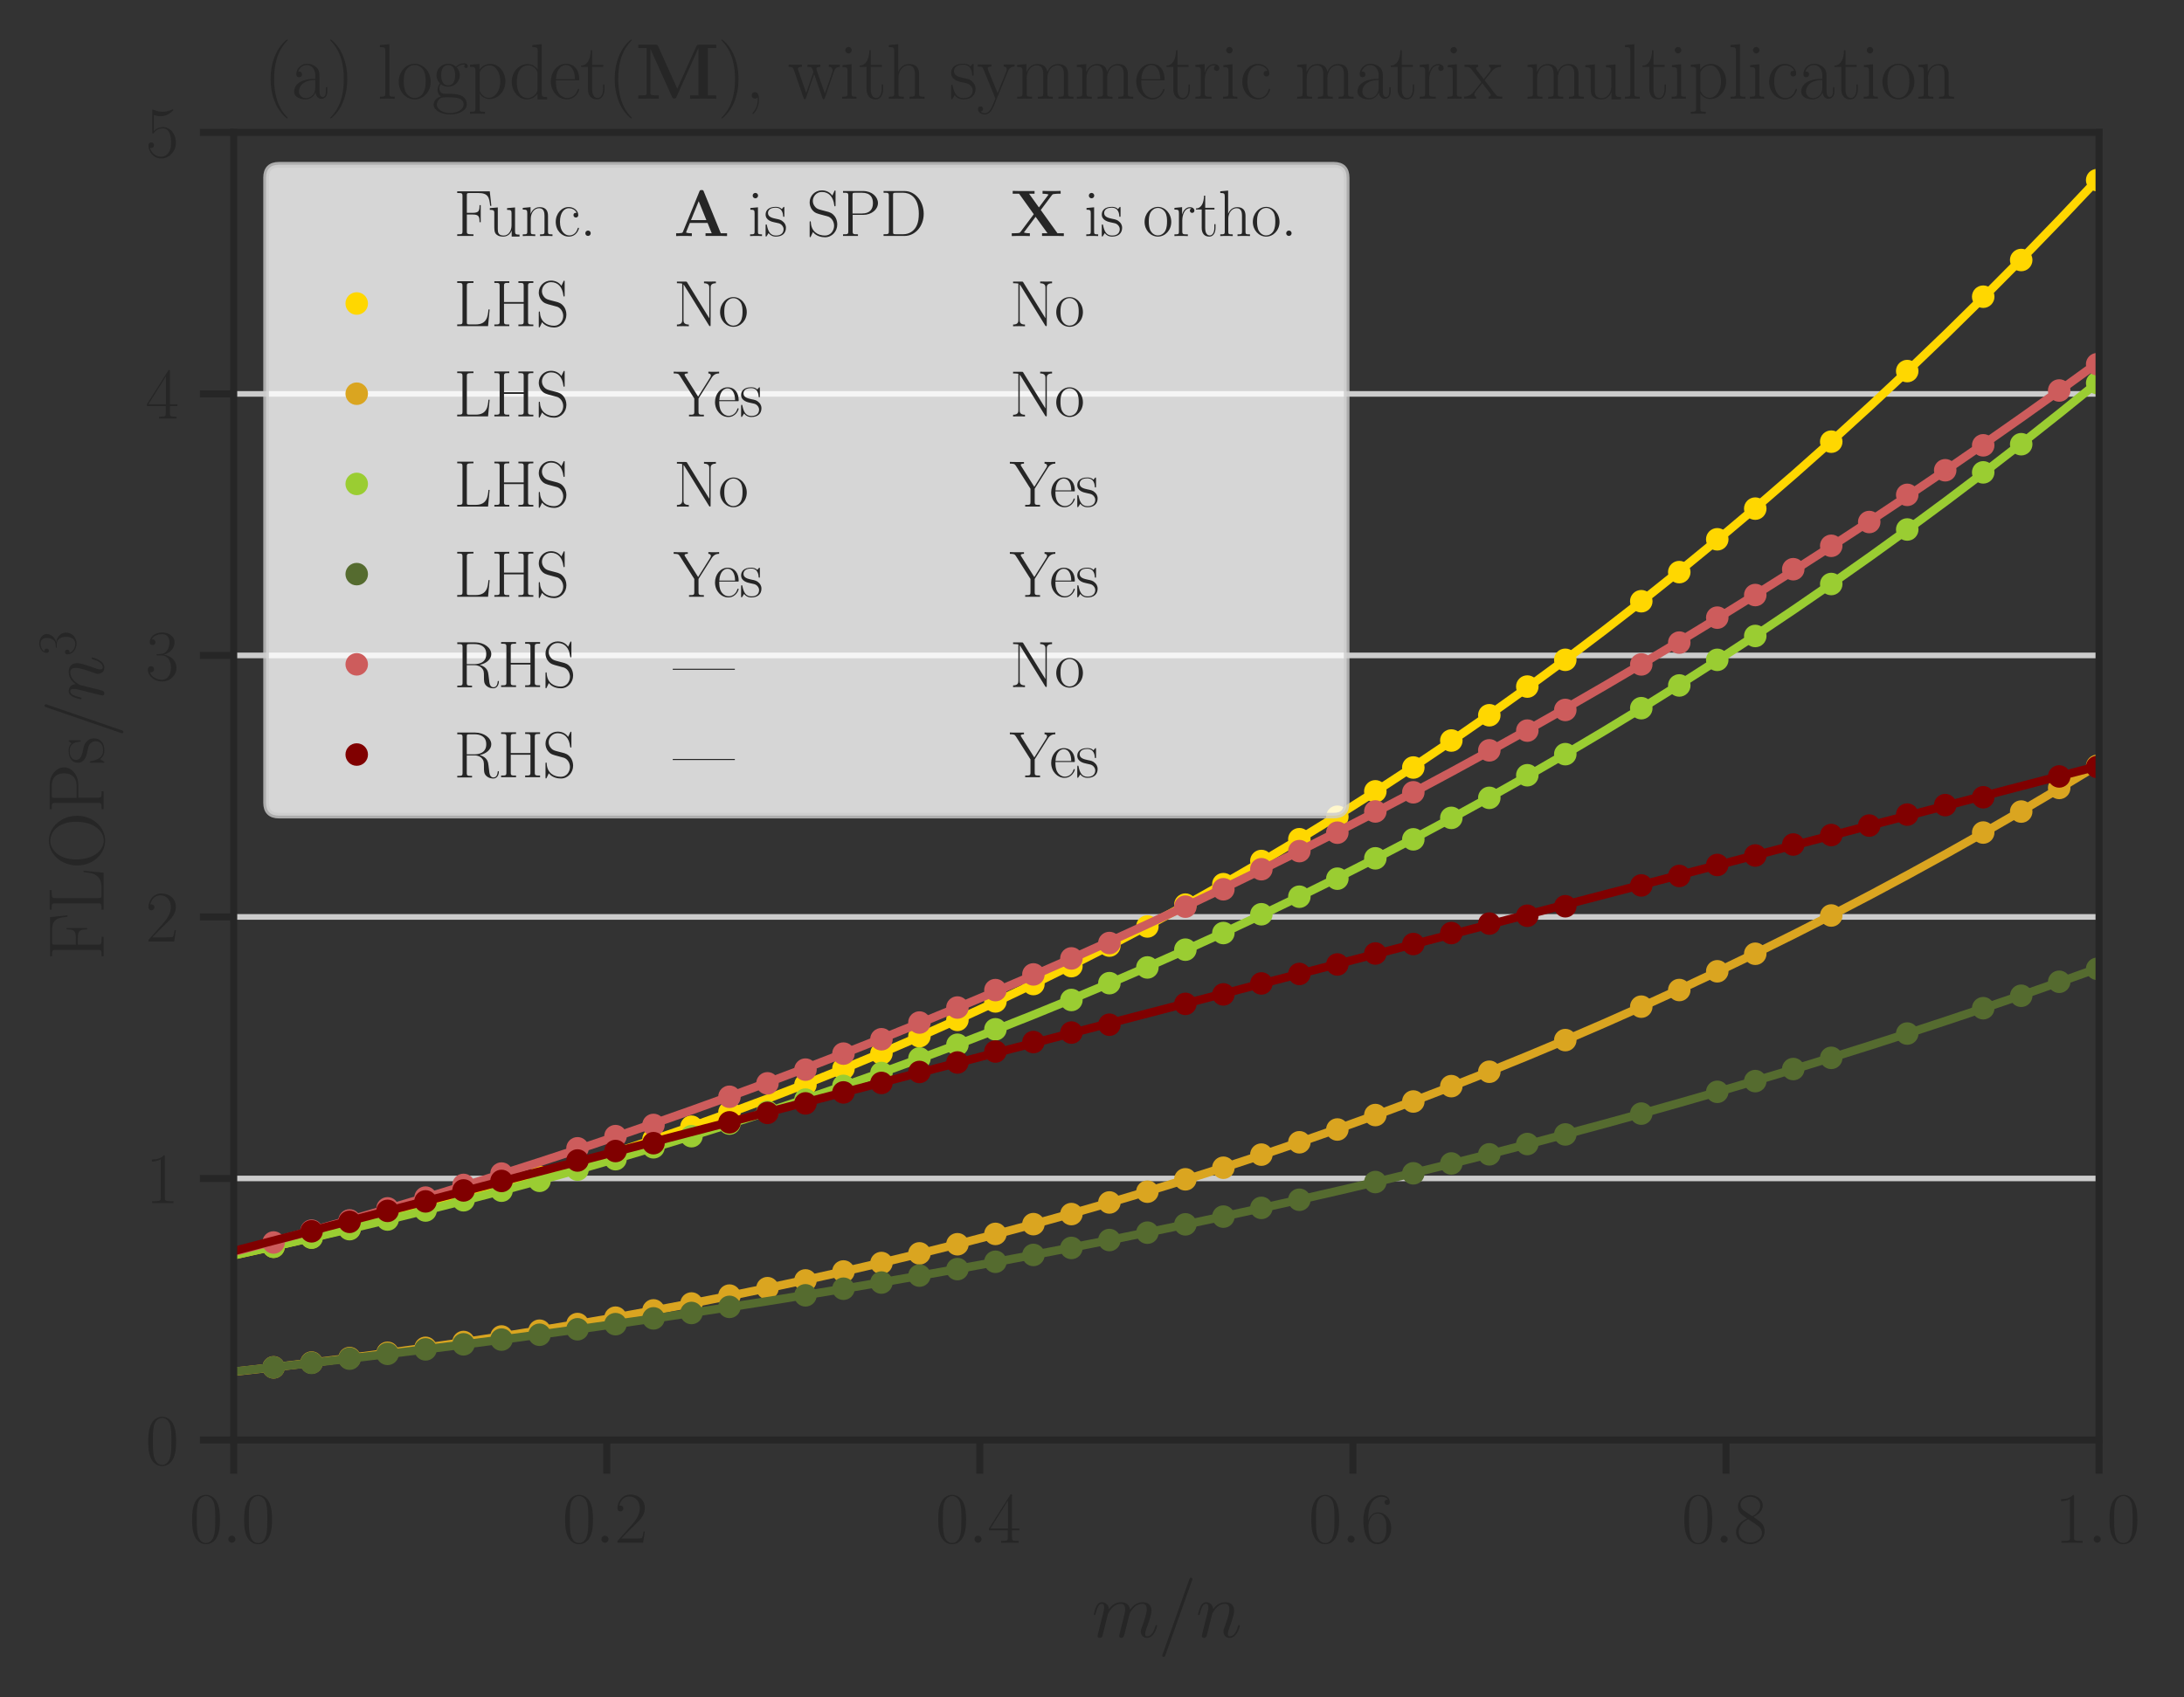 <?xml version="1.0" encoding="utf-8" standalone="no"?>
<!DOCTYPE svg PUBLIC "-//W3C//DTD SVG 1.1//EN"
  "http://www.w3.org/Graphics/SVG/1.1/DTD/svg11.dtd">
<svg height="301.392pt" version="1.1" viewBox="0 0 387.792 301.392" width="387.792pt" xmlns="http://www.w3.org/2000/svg" xmlns:xlink="http://www.w3.org/1999/xlink">
 <rect x="0" y="0" width="387.792" height="301.392" fill="#333333" stroke="none"/>
 <defs>
  <style type="text/css">*{stroke-linecap:butt;stroke-linejoin:round;}</style>
 </defs>
 <g id="figure_1">
  <g id="patch_1">
   <path d="M 0 301.392 
L 387.792 301.392 
L 387.792 0 
L 0 0 
z
" style="fill:none;"/>
  </g>
  <g id="axes_1">
   <g id="patch_2">
    <path d="M 41.498 255.741 
L 372.708 255.741 
L 372.708 23.511 
L 41.498 23.511 
z
" style="fill:none;"/>
   </g>
   <g id="matplotlib.axis_1">
    <g id="xtick_1">
     <g id="line2d_1">
      <defs>
       <path d="M 0 0 
L 0 6 
" id="m7b3e0954bf" style="stroke:#262626;stroke-width:1.25;"/>
      </defs>
      <g>
       <use style="fill:#262626;stroke:#262626;stroke-width:1.25;" x="41.498" xlink:href="#m7b3e0954bf" y="255.741"/>
      </g>
     </g>
     <g id="text_1">
      <!-- $\mathdefault{0.0}$ -->
      <g style="fill:#262626;" transform="translate(33.614 273.993)scale(0.127 -0.127)">
       <defs>
        <path d="M 2688 2025 
C 2688 2416 2682 3080 2413 3591 
C 2176 4039 1798 4198 1466 4198 
C 1158 4198 768 4058 525 3597 
C 269 3118 243 2524 243 2025 
C 243 1661 250 1106 448 619 
C 723 -39 1216 -128 1466 -128 
C 1760 -128 2208 -7 2470 600 
C 2662 1042 2688 1559 2688 2025 
z
M 1466 -26 
C 1056 -26 813 325 723 812 
C 653 1188 653 1738 653 2096 
C 653 2588 653 2997 736 3387 
C 858 3929 1216 4096 1466 4096 
C 1728 4096 2067 3923 2189 3400 
C 2272 3036 2278 2607 2278 2096 
C 2278 1680 2278 1169 2202 792 
C 2067 95 1690 -26 1466 -26 
z
" id="CMR17-30" transform="scale(0.016)"/>
        <path d="M 1178 307 
C 1178 492 1024 619 870 619 
C 685 619 557 466 557 313 
C 557 128 710 0 864 0 
C 1050 0 1178 153 1178 307 
z
" id="CMMI12-3a" transform="scale(0.016)"/>
       </defs>
       <use transform="scale(0.996)" xlink:href="#CMR17-30"/>
       <use transform="translate(45.69 0)scale(0.996)" xlink:href="#CMMI12-3a"/>
       <use transform="translate(72.788 0)scale(0.996)" xlink:href="#CMR17-30"/>
      </g>
     </g>
    </g>
    <g id="xtick_2">
     <g id="line2d_2">
      <g>
       <use style="fill:#262626;stroke:#262626;stroke-width:1.25;" x="107.74" xlink:href="#m7b3e0954bf" y="255.741"/>
      </g>
     </g>
     <g id="text_2">
      <!-- $\mathdefault{0.2}$ -->
      <g style="fill:#262626;" transform="translate(99.856 273.993)scale(0.127 -0.127)">
       <defs>
        <path d="M 2669 989 
L 2554 989 
C 2490 536 2438 459 2413 420 
C 2381 369 1920 369 1830 369 
L 602 369 
C 832 619 1280 1072 1824 1597 
C 2214 1967 2669 2402 2669 3035 
C 2669 3790 2067 4224 1395 4224 
C 691 4224 262 3604 262 3030 
C 262 2780 448 2748 525 2748 
C 589 2748 781 2787 781 3010 
C 781 3207 614 3264 525 3264 
C 486 3264 448 3258 422 3245 
C 544 3790 915 4058 1306 4058 
C 1862 4058 2227 3617 2227 3035 
C 2227 2479 1901 2000 1536 1584 
L 262 146 
L 262 0 
L 2515 0 
L 2669 989 
z
" id="CMR17-32" transform="scale(0.016)"/>
       </defs>
       <use transform="scale(0.996)" xlink:href="#CMR17-30"/>
       <use transform="translate(45.69 0)scale(0.996)" xlink:href="#CMMI12-3a"/>
       <use transform="translate(72.788 0)scale(0.996)" xlink:href="#CMR17-32"/>
      </g>
     </g>
    </g>
    <g id="xtick_3">
     <g id="line2d_3">
      <g>
       <use style="fill:#262626;stroke:#262626;stroke-width:1.25;" x="173.982" xlink:href="#m7b3e0954bf" y="255.741"/>
      </g>
     </g>
     <g id="text_3">
      <!-- $\mathdefault{0.4}$ -->
      <g style="fill:#262626;" transform="translate(166.098 273.993)scale(0.127 -0.127)">
       <defs>
        <path d="M 2150 4122 
C 2150 4256 2144 4256 2029 4256 
L 128 1254 
L 128 1088 
L 1779 1088 
L 1779 457 
C 1779 224 1766 160 1318 160 
L 1197 160 
L 1197 0 
C 1402 0 1747 0 1965 0 
C 2182 0 2528 0 2733 0 
L 2733 160 
L 2611 160 
C 2163 160 2150 224 2150 457 
L 2150 1088 
L 2803 1088 
L 2803 1254 
L 2150 1254 
L 2150 4122 
z
M 1798 3703 
L 1798 1254 
L 256 1254 
L 1798 3703 
z
" id="CMR17-34" transform="scale(0.016)"/>
       </defs>
       <use transform="scale(0.996)" xlink:href="#CMR17-30"/>
       <use transform="translate(45.69 0)scale(0.996)" xlink:href="#CMMI12-3a"/>
       <use transform="translate(72.788 0)scale(0.996)" xlink:href="#CMR17-34"/>
      </g>
     </g>
    </g>
    <g id="xtick_4">
     <g id="line2d_4">
      <g>
       <use style="fill:#262626;stroke:#262626;stroke-width:1.25;" x="240.224" xlink:href="#m7b3e0954bf" y="255.741"/>
      </g>
     </g>
     <g id="text_4">
      <!-- $\mathdefault{0.6}$ -->
      <g style="fill:#262626;" transform="translate(232.34 273.993)scale(0.127 -0.127)">
       <defs>
        <path d="M 678 2176 
C 678 3690 1395 4032 1811 4032 
C 1946 4032 2272 4009 2400 3776 
C 2298 3776 2106 3776 2106 3553 
C 2106 3381 2246 3323 2336 3323 
C 2394 3323 2566 3348 2566 3560 
C 2566 3954 2246 4179 1805 4179 
C 1043 4179 243 3390 243 1984 
C 243 253 966 -128 1478 -128 
C 2099 -128 2688 427 2688 1283 
C 2688 2081 2170 2662 1517 2662 
C 1126 2662 838 2407 678 1960 
L 678 2176 
z
M 1478 25 
C 691 25 691 1200 691 1436 
C 691 1896 909 2560 1504 2560 
C 1613 2560 1926 2560 2138 2120 
C 2253 1870 2253 1609 2253 1289 
C 2253 944 2253 690 2118 434 
C 1978 171 1773 25 1478 25 
z
" id="CMR17-36" transform="scale(0.016)"/>
       </defs>
       <use transform="scale(0.996)" xlink:href="#CMR17-30"/>
       <use transform="translate(45.69 0)scale(0.996)" xlink:href="#CMMI12-3a"/>
       <use transform="translate(72.788 0)scale(0.996)" xlink:href="#CMR17-36"/>
      </g>
     </g>
    </g>
    <g id="xtick_5">
     <g id="line2d_5">
      <g>
       <use style="fill:#262626;stroke:#262626;stroke-width:1.25;" x="306.466" xlink:href="#m7b3e0954bf" y="255.741"/>
      </g>
     </g>
     <g id="text_5">
      <!-- $\mathdefault{0.8}$ -->
      <g style="fill:#262626;" transform="translate(298.582 273.993)scale(0.127 -0.127)">
       <defs>
        <path d="M 1741 2264 
C 2144 2467 2554 2773 2554 3263 
C 2554 3841 1990 4179 1472 4179 
C 890 4179 378 3759 378 3180 
C 378 3021 416 2747 666 2505 
C 730 2442 998 2251 1171 2130 
C 883 1983 211 1634 211 934 
C 211 279 838 -128 1459 -128 
C 2144 -128 2720 362 2720 1010 
C 2720 1590 2330 1857 2074 2029 
L 1741 2264 
z
M 902 2822 
C 851 2854 595 3051 595 3351 
C 595 3739 998 4032 1459 4032 
C 1965 4032 2336 3676 2336 3262 
C 2336 2669 1670 2331 1638 2331 
C 1632 2331 1626 2331 1574 2370 
L 902 2822 
z
M 2080 1519 
C 2176 1449 2483 1240 2483 851 
C 2483 381 2010 25 1472 25 
C 890 25 448 438 448 940 
C 448 1443 838 1862 1280 2060 
L 2080 1519 
z
" id="CMR17-38" transform="scale(0.016)"/>
       </defs>
       <use transform="scale(0.996)" xlink:href="#CMR17-30"/>
       <use transform="translate(45.69 0)scale(0.996)" xlink:href="#CMMI12-3a"/>
       <use transform="translate(72.788 0)scale(0.996)" xlink:href="#CMR17-38"/>
      </g>
     </g>
    </g>
    <g id="xtick_6">
     <g id="line2d_6">
      <g>
       <use style="fill:#262626;stroke:#262626;stroke-width:1.25;" x="372.708" xlink:href="#m7b3e0954bf" y="255.741"/>
      </g>
     </g>
     <g id="text_6">
      <!-- $\mathdefault{1.0}$ -->
      <g style="fill:#262626;" transform="translate(364.824 273.993)scale(0.127 -0.127)">
       <defs>
        <path d="M 1702 4058 
C 1702 4192 1696 4192 1606 4192 
C 1357 3916 979 3827 621 3827 
C 602 3827 570 3827 563 3808 
C 557 3795 557 3782 557 3648 
C 755 3648 1088 3686 1344 3839 
L 1344 461 
C 1344 236 1331 160 781 160 
L 589 160 
L 589 0 
C 896 0 1216 0 1523 0 
C 1830 0 2150 0 2458 0 
L 2458 160 
L 2266 160 
C 1715 160 1702 230 1702 458 
L 1702 4058 
z
" id="CMR17-31" transform="scale(0.016)"/>
       </defs>
       <use transform="scale(0.996)" xlink:href="#CMR17-31"/>
       <use transform="translate(45.69 0)scale(0.996)" xlink:href="#CMMI12-3a"/>
       <use transform="translate(72.788 0)scale(0.996)" xlink:href="#CMR17-30"/>
      </g>
     </g>
    </g>
    <g id="text_7">
     <!-- $m/n$ -->
     <g style="fill:#262626;" transform="translate(193.832 290.755)scale(0.138 -0.138)">
      <defs>
       <path d="M 1318 1871 
C 1331 1910 1491 2229 1728 2433 
C 1894 2586 2112 2689 2362 2689 
C 2618 2689 2707 2497 2707 2242 
C 2707 2203 2707 2076 2630 1775 
L 2470 1118 
C 2419 926 2298 453 2285 383 
C 2259 287 2221 121 2221 96 
C 2221 6 2291 -64 2387 -64 
C 2579 -64 2611 83 2669 313 
L 3053 1839 
C 3066 1890 3398 2689 4102 2689 
C 4358 2689 4448 2497 4448 2242 
C 4448 1884 4198 1188 4058 805 
C 4000 651 3968 568 3968 453 
C 3968 166 4166 -64 4474 -64 
C 5069 -64 5293 875 5293 913 
C 5293 945 5267 971 5229 971 
C 5171 971 5165 952 5133 843 
C 4986 332 4749 64 4493 64 
C 4429 64 4326 64 4326 269 
C 4326 436 4403 640 4429 710 
C 4544 1018 4832 1773 4832 2145 
C 4832 2528 4608 2816 4122 2816 
C 3693 2816 3347 2574 3091 2197 
C 3072 2542 2861 2816 2381 2816 
C 1811 2816 1510 2415 1395 2255 
C 1376 2618 1114 2816 832 2816 
C 646 2816 499 2727 378 2484 
C 262 2254 173 1865 173 1839 
C 173 1814 198 1782 243 1782 
C 294 1782 301 1788 339 1935 
C 435 2312 557 2689 813 2689 
C 960 2689 1011 2586 1011 2395 
C 1011 2254 947 2005 902 1807 
L 723 1118 
C 698 996 627 709 595 594 
C 550 428 480 128 480 96 
C 480 6 550 -64 646 -64 
C 723 -64 813 -26 864 70 
C 877 102 934 326 966 453 
L 1107 1028 
L 1318 1871 
z
" id="CMMI12-6d" transform="scale(0.016)"/>
       <path d="M 2746 4562 
C 2746 4569 2784 4666 2784 4678 
C 2784 4755 2720 4800 2669 4800 
C 2637 4800 2579 4800 2528 4659 
L 384 -1363 
C 384 -1370 346 -1465 346 -1478 
C 346 -1555 410 -1600 461 -1600 
C 499 -1600 557 -1593 602 -1459 
L 2746 4562 
z
" id="CMMI12-3d" transform="scale(0.016)"/>
       <path d="M 1318 1871 
C 1331 1910 1491 2229 1728 2433 
C 1894 2586 2112 2689 2362 2689 
C 2618 2689 2707 2497 2707 2242 
C 2707 1878 2445 1150 2317 805 
C 2259 651 2227 568 2227 453 
C 2227 166 2426 -64 2733 -64 
C 3328 -64 3552 875 3552 913 
C 3552 945 3526 971 3488 971 
C 3430 971 3424 952 3392 843 
C 3245 319 3002 64 2752 64 
C 2688 64 2586 64 2586 269 
C 2586 429 2656 621 2694 710 
C 2822 1063 3091 1780 3091 2145 
C 3091 2528 2867 2816 2381 2816 
C 1811 2816 1510 2415 1395 2255 
C 1376 2618 1114 2816 832 2816 
C 627 2816 486 2695 378 2478 
C 262 2248 173 1865 173 1839 
C 173 1814 198 1782 243 1782 
C 294 1782 301 1788 339 1935 
C 442 2325 557 2689 813 2689 
C 960 2689 1011 2586 1011 2395 
C 1011 2254 947 2005 902 1807 
L 723 1118 
C 698 996 627 709 595 594 
C 550 428 480 128 480 96 
C 480 6 550 -64 646 -64 
C 723 -64 813 -26 864 70 
C 877 102 934 326 966 453 
L 1107 1028 
L 1318 1871 
z
" id="CMMI12-6e" transform="scale(0.016)"/>
      </defs>
      <use transform="scale(0.996)" xlink:href="#CMMI12-6d"/>
      <use transform="translate(85.327 0)scale(0.996)" xlink:href="#CMMI12-3d"/>
      <use transform="translate(134.102 0)scale(0.996)" xlink:href="#CMMI12-6e"/>
     </g>
    </g>
   </g>
   <g id="matplotlib.axis_2">
    <g id="ytick_1">
     <g id="line2d_7">
      <path clip-path="url(#pbe0883659b)" d="M 41.498 255.741 
L 372.708 255.741 
" style="fill:none;stroke:#cccccc;stroke-linecap:round;"/>
     </g>
     <g id="line2d_8">
      <defs>
       <path d="M 0 0 
L -6 0 
" id="m20dc418c04" style="stroke:#262626;stroke-width:1.25;"/>
      </defs>
      <g>
       <use style="fill:#262626;stroke:#262626;stroke-width:1.25;" x="41.498" xlink:href="#m20dc418c04" y="255.741"/>
      </g>
     </g>
     <g id="text_8">
      <!-- $\mathdefault{0}$ -->
      <g style="fill:#262626;" transform="translate(25.828 260.117)scale(0.127 -0.127)">
       <use transform="scale(0.996)" xlink:href="#CMR17-30"/>
      </g>
     </g>
    </g>
    <g id="ytick_2">
     <g id="line2d_9">
      <path clip-path="url(#pbe0883659b)" d="M 41.498 209.295 
L 372.708 209.295 
" style="fill:none;stroke:#cccccc;stroke-linecap:round;"/>
     </g>
     <g id="line2d_10">
      <g>
       <use style="fill:#262626;stroke:#262626;stroke-width:1.25;" x="41.498" xlink:href="#m20dc418c04" y="209.295"/>
      </g>
     </g>
     <g id="text_9">
      <!-- $\mathdefault{1}$ -->
      <g style="fill:#262626;" transform="translate(25.828 213.671)scale(0.127 -0.127)">
       <use transform="scale(0.996)" xlink:href="#CMR17-31"/>
      </g>
     </g>
    </g>
    <g id="ytick_3">
     <g id="line2d_11">
      <path clip-path="url(#pbe0883659b)" d="M 41.498 162.849 
L 372.708 162.849 
" style="fill:none;stroke:#cccccc;stroke-linecap:round;"/>
     </g>
     <g id="line2d_12">
      <g>
       <use style="fill:#262626;stroke:#262626;stroke-width:1.25;" x="41.498" xlink:href="#m20dc418c04" y="162.849"/>
      </g>
     </g>
     <g id="text_10">
      <!-- $\mathdefault{2}$ -->
      <g style="fill:#262626;" transform="translate(25.828 167.225)scale(0.127 -0.127)">
       <use transform="scale(0.996)" xlink:href="#CMR17-32"/>
      </g>
     </g>
    </g>
    <g id="ytick_4">
     <g id="line2d_13">
      <path clip-path="url(#pbe0883659b)" d="M 41.498 116.403 
L 372.708 116.403 
" style="fill:none;stroke:#cccccc;stroke-linecap:round;"/>
     </g>
     <g id="line2d_14">
      <g>
       <use style="fill:#262626;stroke:#262626;stroke-width:1.25;" x="41.498" xlink:href="#m20dc418c04" y="116.403"/>
      </g>
     </g>
     <g id="text_11">
      <!-- $\mathdefault{3}$ -->
      <g style="fill:#262626;" transform="translate(25.828 120.779)scale(0.127 -0.127)">
       <defs>
        <path d="M 1414 2157 
C 1984 2157 2234 1662 2234 1090 
C 2234 320 1824 25 1453 25 
C 1114 25 563 194 390 693 
C 422 680 454 680 486 680 
C 640 680 755 782 755 948 
C 755 1133 614 1216 486 1216 
C 378 1216 211 1165 211 926 
C 211 335 787 -128 1466 -128 
C 2176 -128 2720 430 2720 1085 
C 2720 1707 2208 2157 1600 2227 
C 2086 2328 2554 2756 2554 3329 
C 2554 3820 2048 4179 1472 4179 
C 890 4179 378 3829 378 3329 
C 378 3110 544 3072 627 3072 
C 762 3072 877 3155 877 3321 
C 877 3486 762 3569 627 3569 
C 602 3569 570 3569 544 3557 
C 730 3959 1235 4032 1459 4032 
C 1683 4032 2106 3925 2106 3320 
C 2106 3143 2080 2828 1862 2550 
C 1670 2304 1453 2304 1242 2284 
C 1210 2284 1062 2269 1037 2269 
C 992 2263 966 2257 966 2208 
C 966 2163 973 2157 1101 2157 
L 1414 2157 
z
" id="CMR17-33" transform="scale(0.016)"/>
       </defs>
       <use transform="scale(0.996)" xlink:href="#CMR17-33"/>
      </g>
     </g>
    </g>
    <g id="ytick_5">
     <g id="line2d_15">
      <path clip-path="url(#pbe0883659b)" d="M 41.498 69.957 
L 372.708 69.957 
" style="fill:none;stroke:#cccccc;stroke-linecap:round;"/>
     </g>
     <g id="line2d_16">
      <g>
       <use style="fill:#262626;stroke:#262626;stroke-width:1.25;" x="41.498" xlink:href="#m20dc418c04" y="69.957"/>
      </g>
     </g>
     <g id="text_12">
      <!-- $\mathdefault{4}$ -->
      <g style="fill:#262626;" transform="translate(25.828 74.333)scale(0.127 -0.127)">
       <use transform="scale(0.996)" xlink:href="#CMR17-34"/>
      </g>
     </g>
    </g>
    <g id="ytick_6">
     <g id="line2d_17">
      <path clip-path="url(#pbe0883659b)" d="M 41.498 23.511 
L 372.708 23.511 
" style="fill:none;stroke:#cccccc;stroke-linecap:round;"/>
     </g>
     <g id="line2d_18">
      <g>
       <use style="fill:#262626;stroke:#262626;stroke-width:1.25;" x="41.498" xlink:href="#m20dc418c04" y="23.511"/>
      </g>
     </g>
     <g id="text_13">
      <!-- $\mathdefault{5}$ -->
      <g style="fill:#262626;" transform="translate(25.828 27.887)scale(0.127 -0.127)">
       <defs>
        <path d="M 730 3692 
C 794 3666 1056 3584 1325 3584 
C 1920 3584 2246 3911 2432 4100 
C 2432 4157 2432 4192 2394 4192 
C 2387 4192 2374 4192 2323 4163 
C 2099 4058 1837 3973 1517 3973 
C 1325 3973 1037 3999 723 4139 
C 653 4171 640 4171 634 4171 
C 602 4171 595 4164 595 4037 
L 595 2203 
C 595 2089 595 2057 659 2057 
C 691 2057 704 2070 736 2114 
C 941 2401 1222 2522 1542 2522 
C 1766 2522 2246 2382 2246 1289 
C 2246 1085 2246 715 2054 421 
C 1894 159 1645 25 1370 25 
C 947 25 518 320 403 814 
C 429 807 480 795 506 795 
C 589 795 749 840 749 1038 
C 749 1210 627 1280 506 1280 
C 358 1280 262 1190 262 1011 
C 262 454 704 -128 1382 -128 
C 2042 -128 2669 440 2669 1264 
C 2669 2030 2170 2624 1549 2624 
C 1222 2624 947 2503 730 2274 
L 730 3692 
z
" id="CMR17-35" transform="scale(0.016)"/>
       </defs>
       <use transform="scale(0.996)" xlink:href="#CMR17-35"/>
      </g>
     </g>
    </g>
    <g id="text_14">
     <!-- FLOPs/$n^3$ -->
     <g style="fill:#262626;" transform="translate(18.391 170.55)rotate(-90)scale(0.138 -0.138)">
      <defs>
       <path d="M 3482 4325 
L 326 4325 
L 326 4160 
C 768 4160 838 4160 838 3874 
L 838 446 
C 838 160 768 160 326 160 
L 326 0 
C 512 0 870 0 1069 0 
C 1331 0 1638 0 1901 0 
L 1901 160 
L 1760 160 
C 1274 160 1261 223 1261 452 
L 1261 2075 
L 1837 2075 
C 2432 2075 2490 1865 2490 1332 
L 2605 1332 
L 2605 2987 
L 2490 2987 
C 2490 2450 2432 2240 1837 2240 
L 1261 2240 
L 1261 3911 
C 1261 4128 1274 4160 1530 4160 
L 2355 4160 
C 3322 4160 3430 3765 3520 2916 
L 3635 2916 
L 3482 4325 
z
" id="CMR17-46" transform="scale(0.016)"/>
       <path d="M 3469 1615 
L 3354 1615 
C 3302 983 3219 166 2125 166 
L 1530 166 
C 1274 166 1261 197 1261 414 
L 1261 3898 
C 1261 4129 1274 4192 1760 4192 
L 1901 4192 
L 1901 4352 
C 1638 4352 1331 4352 1069 4352 
C 870 4352 512 4352 326 4352 
L 326 4192 
C 768 4192 838 4192 838 3905 
L 838 452 
C 838 166 768 166 326 166 
L 326 0 
L 3315 0 
L 3469 1615 
z
" id="CMR17-4c" transform="scale(0.016)"/>
       <path d="M 4307 2135 
C 4307 3437 3366 4416 2304 4416 
C 1216 4416 294 3424 294 2135 
C 294 845 1229 -128 2298 -128 
C 3392 -128 4307 864 4307 2135 
z
M 2304 -13 
C 1574 -13 781 711 781 2217 
C 781 3716 1651 4301 2298 4301 
C 2976 4301 3821 3698 3821 2217 
C 3821 686 3008 -13 2304 -13 
z
" id="CMR17-4f" transform="scale(0.016)"/>
       <path d="M 1267 2042 
L 2291 2042 
C 3117 2042 3718 2578 3718 3184 
C 3718 3791 3130 4352 2291 4352 
L 333 4352 
L 333 4186 
C 774 4186 845 4186 845 3899 
L 845 446 
C 845 160 774 160 333 160 
L 333 0 
C 518 0 858 0 1056 0 
C 1254 0 1594 0 1779 0 
L 1779 160 
C 1338 160 1267 160 1267 446 
L 1267 2042 
z
M 1254 2176 
L 1254 3938 
C 1254 4155 1267 4186 1523 4186 
L 2170 4186 
C 2995 4186 3232 3714 3232 3184 
C 3232 2604 2950 2176 2170 2176 
L 1254 2176 
z
" id="CMR17-50" transform="scale(0.016)"/>
       <path d="M 1978 2697 
C 1978 2813 1971 2819 1933 2819 
C 1907 2819 1901 2813 1824 2717 
C 1805 2691 1747 2626 1728 2601 
C 1523 2819 1235 2819 1126 2819 
C 416 2819 160 2447 160 2076 
C 160 1498 813 1365 998 1325 
C 1402 1243 1542 1217 1677 1101 
C 1760 1025 1901 884 1901 654 
C 1901 384 1747 38 1158 38 
C 602 38 403 460 288 1021 
C 269 1110 269 1117 218 1117 
C 166 1117 160 1110 160 983 
L 160 63 
C 160 -51 166 -58 205 -58 
C 237 -58 243 -51 275 0 
C 314 57 410 211 448 276 
C 576 103 800 -64 1158 -64 
C 1792 -64 2131 283 2131 784 
C 2131 1112 1958 1285 1875 1362 
C 1683 1561 1459 1606 1190 1657 
C 838 1735 390 1825 390 2217 
C 390 2383 480 2737 1126 2737 
C 1811 2737 1850 2094 1862 1888 
C 1869 1856 1901 1849 1920 1849 
C 1978 1849 1978 1869 1978 1978 
L 1978 2697 
z
" id="CMR17-73" transform="scale(0.016)"/>
       <path d="M 2605 4545 
C 2637 4627 2637 4640 2637 4653 
C 2637 4729 2579 4768 2528 4768 
C 2451 4768 2426 4717 2400 4640 
L 326 -1377 
C 294 -1460 294 -1473 294 -1486 
C 294 -1562 352 -1600 403 -1600 
C 480 -1600 506 -1549 531 -1473 
L 2605 4545 
z
" id="CMR17-2f" transform="scale(0.016)"/>
      </defs>
      <use transform="scale(0.996)" xlink:href="#CMR17-46"/>
      <use transform="translate(59.984 0)scale(0.996)" xlink:href="#CMR17-4c"/>
      <use transform="translate(117.365 0)scale(0.996)" xlink:href="#CMR17-4f"/>
      <use transform="translate(189.08 0)scale(0.996)" xlink:href="#CMR17-50"/>
      <use transform="translate(251.666 0)scale(0.996)" xlink:href="#CMR17-73"/>
      <use transform="translate(287.468 0)scale(0.996)" xlink:href="#CMR17-2f"/>
      <use transform="translate(333.158 0)scale(0.996)" xlink:href="#CMMI12-6e"/>
      <use transform="translate(391.388 36.154)scale(0.697)" xlink:href="#CMR17-33"/>
     </g>
    </g>
   </g>
   <g id="line2d_19">
    <defs>
     <path d="M 0 1.5 
C 0.398 1.5 0.779 1.342 1.061 1.061 
C 1.342 0.779 1.5 0.398 1.5 0 
C 1.5 -0.398 1.342 -0.779 1.061 -1.061 
C 0.779 -1.342 0.398 -1.5 0 -1.5 
C -0.398 -1.5 -0.779 -1.342 -1.061 -1.061 
C -1.342 -0.779 -1.5 -0.398 -1.5 0 
C -1.5 0.398 -1.342 0.779 -1.061 1.061 
C -0.779 1.342 -0.398 1.5 0 1.5 
z
" id="md4f9bfda27" style="stroke:#ffd700;"/>
    </defs>
    <g clip-path="url(#pbe0883659b)">
     <use style="fill:#ffd700;stroke:#ffd700;" x="183.493" xlink:href="#md4f9bfda27" y="174.767"/>
     <use style="fill:#ffd700;stroke:#ffd700;" x="89.051" xlink:href="#md4f9bfda27" y="210.913"/>
     <use style="fill:#ffd700;stroke:#ffd700;" x="230.714" xlink:href="#md4f9bfda27" y="149.048"/>
     <use style="fill:#ffd700;stroke:#ffd700;" x="122.78" xlink:href="#md4f9bfda27" y="200.107"/>
     <use style="fill:#ffd700;stroke:#ffd700;" x="75.559" xlink:href="#md4f9bfda27" y="214.71"/>
     <use style="fill:#ffd700;stroke:#ffd700;" x="277.935" xlink:href="#md4f9bfda27" y="117.183"/>
     <use style="fill:#ffd700;stroke:#ffd700;" x="55.321" xlink:href="#md4f9bfda27" y="219.764"/>
     <use style="fill:#ffd700;stroke:#ffd700;" x="338.648" xlink:href="#md4f9bfda27" y="65.905"/>
     <use style="fill:#ffd700;stroke:#ffd700;" x="149.763" xlink:href="#md4f9bfda27" y="189.791"/>
     <use style="fill:#ffd700;stroke:#ffd700;" x="102.542" xlink:href="#md4f9bfda27" y="206.8"/>
     <use style="fill:#ffd700;stroke:#ffd700;" x="170.001" xlink:href="#md4f9bfda27" y="181.137"/>
     <use style="fill:#ffd700;stroke:#ffd700;" x="372.377" xlink:href="#md4f9bfda27" y="31.989"/>
     <use style="fill:#ffd700;stroke:#ffd700;" x="244.205" xlink:href="#md4f9bfda27" y="140.543"/>
     <use style="fill:#ffd700;stroke:#ffd700;" x="62.067" xlink:href="#md4f9bfda27" y="218.203"/>
     <use style="fill:#ffd700;stroke:#ffd700;" x="291.427" xlink:href="#md4f9bfda27" y="106.778"/>
     <use style="fill:#ffd700;stroke:#ffd700;" x="109.288" xlink:href="#md4f9bfda27" y="204.719"/>
     <use style="fill:#ffd700;stroke:#ffd700;" x="325.156" xlink:href="#md4f9bfda27" y="78.44"/>
     <use style="fill:#ffd700;stroke:#ffd700;" x="68.813" xlink:href="#md4f9bfda27" y="216.406"/>
     <use style="fill:#ffd700;stroke:#ffd700;" x="217.222" xlink:href="#md4f9bfda27" y="157.032"/>
     <use style="fill:#ffd700;stroke:#ffd700;" x="196.984" xlink:href="#md4f9bfda27" y="167.94"/>
     <use style="fill:#ffd700;stroke:#ffd700;" x="48.575" xlink:href="#md4f9bfda27" y="221.418"/>
     <use style="fill:#ffd700;stroke:#ffd700;" x="116.034" xlink:href="#md4f9bfda27" y="202.347"/>
     <use style="fill:#ffd700;stroke:#ffd700;" x="156.509" xlink:href="#md4f9bfda27" y="187.096"/>
     <use style="fill:#ffd700;stroke:#ffd700;" x="95.796" xlink:href="#md4f9bfda27" y="208.994"/>
     <use style="fill:#ffd700;stroke:#ffd700;" x="82.305" xlink:href="#md4f9bfda27" y="212.759"/>
     <use style="fill:#ffd700;stroke:#ffd700;" x="163.255" xlink:href="#md4f9bfda27" y="184.027"/>
     <use style="fill:#ffd700;stroke:#ffd700;" x="264.443" xlink:href="#md4f9bfda27" y="127.031"/>
     <use style="fill:#ffd700;stroke:#ffd700;" x="257.697" xlink:href="#md4f9bfda27" y="131.519"/>
     <use style="fill:#ffd700;stroke:#ffd700;" x="203.73" xlink:href="#md4f9bfda27" y="164.541"/>
     <use style="fill:#ffd700;stroke:#ffd700;" x="210.476" xlink:href="#md4f9bfda27" y="160.664"/>
     <use style="fill:#ffd700;stroke:#ffd700;" x="129.526" xlink:href="#md4f9bfda27" y="197.549"/>
     <use style="fill:#ffd700;stroke:#ffd700;" x="304.918" xlink:href="#md4f9bfda27" y="95.782"/>
     <use style="fill:#ffd700;stroke:#ffd700;" x="143.018" xlink:href="#md4f9bfda27" y="192.649"/>
     <use style="fill:#ffd700;stroke:#ffd700;" x="311.664" xlink:href="#md4f9bfda27" y="90.333"/>
     <use style="fill:#ffd700;stroke:#ffd700;" x="358.885" xlink:href="#md4f9bfda27" y="46.178"/>
     <use style="fill:#ffd700;stroke:#ffd700;" x="176.747" xlink:href="#md4f9bfda27" y="177.855"/>
     <use style="fill:#ffd700;stroke:#ffd700;" x="250.951" xlink:href="#md4f9bfda27" y="136.312"/>
     <use style="fill:#ffd700;stroke:#ffd700;" x="352.139" xlink:href="#md4f9bfda27" y="52.694"/>
     <use style="fill:#ffd700;stroke:#ffd700;" x="190.239" xlink:href="#md4f9bfda27" y="171.586"/>
     <use style="fill:#ffd700;stroke:#ffd700;" x="223.968" xlink:href="#md4f9bfda27" y="152.916"/>
     <use style="fill:#ffd700;stroke:#ffd700;" x="298.172" xlink:href="#md4f9bfda27" y="101.609"/>
     <use style="fill:#ffd700;stroke:#ffd700;" x="271.189" xlink:href="#md4f9bfda27" y="121.937"/>
     <use style="fill:#ffd700;stroke:#ffd700;" x="237.46" xlink:href="#md4f9bfda27" y="145.059"/>
    </g>
   </g>
   <g id="line2d_20">
    <path clip-path="url(#pbe0883659b)" d="M 41.498 222.942 
L 48.258 221.439 
L 55.017 219.871 
L 61.777 218.236 
L 68.536 216.533 
L 75.295 214.757 
L 82.055 212.908 
L 88.814 210.983 
L 95.573 208.98 
L 102.333 206.896 
L 109.092 204.73 
L 115.852 202.478 
L 122.611 200.14 
L 129.37 197.711 
L 136.13 195.191 
L 142.889 192.577 
L 149.648 189.867 
L 156.408 187.058 
L 163.167 184.148 
L 169.927 181.135 
L 176.686 178.017 
L 183.445 174.791 
L 190.205 171.455 
L 196.964 168.007 
L 203.724 164.445 
L 210.483 160.766 
L 217.242 156.969 
L 224.002 153.05 
L 230.761 149.007 
L 237.52 144.84 
L 244.28 140.544 
L 251.039 136.118 
L 257.799 131.559 
L 264.558 126.866 
L 271.317 122.036 
L 278.077 117.066 
L 284.836 111.955 
L 291.595 106.701 
L 298.355 101.3 
L 305.114 95.751 
L 311.874 90.052 
L 318.633 84.199 
L 325.392 78.192 
L 332.152 72.027 
L 338.911 65.703 
L 345.671 59.217 
L 352.43 52.567 
L 359.189 45.751 
L 365.949 38.766 
L 372.708 31.61 
" style="fill:none;stroke:#ffd700;stroke-linecap:round;stroke-width:1.5;"/>
   </g>
   <g id="line2d_21">
    <defs>
     <path d="M 0 1.5 
C 0.398 1.5 0.779 1.342 1.061 1.061 
C 1.342 0.779 1.5 0.398 1.5 0 
C 1.5 -0.398 1.342 -0.779 1.061 -1.061 
C 0.779 -1.342 0.398 -1.5 0 -1.5 
C -0.398 -1.5 -0.779 -1.342 -1.061 -1.061 
C -1.342 -0.779 -1.5 -0.398 -1.5 0 
C -1.5 0.398 -1.342 0.779 -1.061 1.061 
C -0.779 1.342 -0.398 1.5 0 1.5 
z
" id="ma8e3b5f09f" style="stroke:#daa520;"/>
    </defs>
    <g clip-path="url(#pbe0883659b)">
     <use style="fill:#daa520;stroke:#daa520;" x="230.714" xlink:href="#ma8e3b5f09f" y="202.871"/>
     <use style="fill:#daa520;stroke:#daa520;" x="277.935" xlink:href="#ma8e3b5f09f" y="184.723"/>
     <use style="fill:#daa520;stroke:#daa520;" x="89.051" xlink:href="#ma8e3b5f09f" y="237.361"/>
     <use style="fill:#daa520;stroke:#daa520;" x="183.493" xlink:href="#ma8e3b5f09f" y="217.41"/>
     <use style="fill:#daa520;stroke:#daa520;" x="136.272" xlink:href="#ma8e3b5f09f" y="228.781"/>
     <use style="fill:#daa520;stroke:#daa520;" x="102.542" xlink:href="#ma8e3b5f09f" y="235.153"/>
     <use style="fill:#daa520;stroke:#daa520;" x="149.763" xlink:href="#ma8e3b5f09f" y="225.818"/>
     <use style="fill:#daa520;stroke:#daa520;" x="170.001" xlink:href="#ma8e3b5f09f" y="220.983"/>
     <use style="fill:#daa520;stroke:#daa520;" x="75.559" xlink:href="#ma8e3b5f09f" y="239.375"/>
     <use style="fill:#daa520;stroke:#daa520;" x="122.78" xlink:href="#ma8e3b5f09f" y="231.508"/>
     <use style="fill:#daa520;stroke:#daa520;" x="62.067" xlink:href="#ma8e3b5f09f" y="241.197"/>
     <use style="fill:#daa520;stroke:#daa520;" x="48.575" xlink:href="#ma8e3b5f09f" y="242.843"/>
     <use style="fill:#daa520;stroke:#daa520;" x="217.222" xlink:href="#ma8e3b5f09f" y="207.394"/>
     <use style="fill:#daa520;stroke:#daa520;" x="55.321" xlink:href="#ma8e3b5f09f" y="241.999"/>
     <use style="fill:#daa520;stroke:#daa520;" x="68.813" xlink:href="#ma8e3b5f09f" y="240.262"/>
     <use style="fill:#daa520;stroke:#daa520;" x="109.288" xlink:href="#ma8e3b5f09f" y="234.022"/>
     <use style="fill:#daa520;stroke:#daa520;" x="291.427" xlink:href="#ma8e3b5f09f" y="178.784"/>
     <use style="fill:#daa520;stroke:#daa520;" x="244.205" xlink:href="#ma8e3b5f09f" y="198.036"/>
     <use style="fill:#daa520;stroke:#daa520;" x="116.034" xlink:href="#ma8e3b5f09f" y="232.732"/>
     <use style="fill:#daa520;stroke:#daa520;" x="82.305" xlink:href="#ma8e3b5f09f" y="238.344"/>
     <use style="fill:#daa520;stroke:#daa520;" x="325.156" xlink:href="#ma8e3b5f09f" y="162.595"/>
     <use style="fill:#daa520;stroke:#daa520;" x="196.984" xlink:href="#ma8e3b5f09f" y="213.56"/>
     <use style="fill:#daa520;stroke:#daa520;" x="264.443" xlink:href="#ma8e3b5f09f" y="190.344"/>
     <use style="fill:#daa520;stroke:#daa520;" x="156.509" xlink:href="#ma8e3b5f09f" y="224.316"/>
     <use style="fill:#daa520;stroke:#daa520;" x="163.255" xlink:href="#ma8e3b5f09f" y="222.602"/>
     <use style="fill:#daa520;stroke:#daa520;" x="95.796" xlink:href="#ma8e3b5f09f" y="236.334"/>
     <use style="fill:#daa520;stroke:#daa520;" x="203.73" xlink:href="#ma8e3b5f09f" y="211.644"/>
     <use style="fill:#daa520;stroke:#daa520;" x="129.526" xlink:href="#ma8e3b5f09f" y="230.104"/>
     <use style="fill:#daa520;stroke:#daa520;" x="372.377" xlink:href="#ma8e3b5f09f" y="136.018"/>
     <use style="fill:#daa520;stroke:#daa520;" x="352.139" xlink:href="#ma8e3b5f09f" y="147.862"/>
     <use style="fill:#daa520;stroke:#daa520;" x="257.697" xlink:href="#ma8e3b5f09f" y="192.9"/>
     <use style="fill:#daa520;stroke:#daa520;" x="311.664" xlink:href="#ma8e3b5f09f" y="169.39"/>
     <use style="fill:#daa520;stroke:#daa520;" x="304.918" xlink:href="#ma8e3b5f09f" y="172.504"/>
     <use style="fill:#daa520;stroke:#daa520;" x="210.476" xlink:href="#ma8e3b5f09f" y="209.45"/>
     <use style="fill:#daa520;stroke:#daa520;" x="250.951" xlink:href="#ma8e3b5f09f" y="195.629"/>
     <use style="fill:#daa520;stroke:#daa520;" x="143.018" xlink:href="#ma8e3b5f09f" y="227.405"/>
     <use style="fill:#daa520;stroke:#daa520;" x="176.747" xlink:href="#ma8e3b5f09f" y="219.144"/>
     <use style="fill:#daa520;stroke:#daa520;" x="190.239" xlink:href="#ma8e3b5f09f" y="215.623"/>
     <use style="fill:#daa520;stroke:#daa520;" x="298.172" xlink:href="#ma8e3b5f09f" y="175.83"/>
     <use style="fill:#daa520;stroke:#daa520;" x="223.968" xlink:href="#ma8e3b5f09f" y="205.065"/>
     <use style="fill:#daa520;stroke:#daa520;" x="237.46" xlink:href="#ma8e3b5f09f" y="200.602"/>
     <use style="fill:#daa520;stroke:#daa520;" x="358.885" xlink:href="#ma8e3b5f09f" y="144.135"/>
     <use style="fill:#daa520;stroke:#daa520;" x="365.631" xlink:href="#ma8e3b5f09f" y="139.94"/>
    </g>
   </g>
   <g id="line2d_22">
    <path clip-path="url(#pbe0883659b)" d="M 41.498 243.627 
L 48.258 242.865 
L 55.017 242.062 
L 61.777 241.218 
L 68.536 240.33 
L 75.295 239.397 
L 82.055 238.419 
L 88.814 237.394 
L 95.573 236.321 
L 102.333 235.198 
L 109.092 234.024 
L 115.852 232.799 
L 122.611 231.521 
L 129.37 230.189 
L 136.13 228.801 
L 142.889 227.356 
L 149.648 225.853 
L 156.408 224.291 
L 163.167 222.669 
L 169.927 220.985 
L 176.686 219.239 
L 183.445 217.428 
L 190.205 215.552 
L 196.964 213.609 
L 203.724 211.599 
L 210.483 209.52 
L 217.242 207.371 
L 224.002 205.15 
L 230.761 202.857 
L 237.52 200.49 
L 244.28 198.047 
L 251.039 195.529 
L 257.799 192.933 
L 264.558 190.258 
L 271.317 187.504 
L 278.077 184.668 
L 284.836 181.75 
L 291.595 178.748 
L 298.355 175.661 
L 305.114 172.489 
L 311.874 169.229 
L 318.633 165.88 
L 325.392 162.442 
L 332.152 158.913 
L 338.911 155.292 
L 345.671 151.577 
L 352.43 147.768 
L 359.189 143.863 
L 365.949 139.861 
L 372.708 135.76 
" style="fill:none;stroke:#daa520;stroke-linecap:round;stroke-width:1.5;"/>
   </g>
   <g id="line2d_23">
    <defs>
     <path d="M 0 1.5 
C 0.398 1.5 0.779 1.342 1.061 1.061 
C 1.342 0.779 1.5 0.398 1.5 0 
C 1.5 -0.398 1.342 -0.779 1.061 -1.061 
C 0.779 -1.342 0.398 -1.5 0 -1.5 
C -0.398 -1.5 -0.779 -1.342 -1.061 -1.061 
C -1.342 -0.779 -1.5 -0.398 -1.5 0 
C -1.5 0.398 -1.342 0.779 -1.061 1.061 
C -0.779 1.342 -0.398 1.5 0 1.5 
z
" id="mc1200cf1ab" style="stroke:#9acd32;"/>
    </defs>
    <g clip-path="url(#pbe0883659b)">
     <use style="fill:#9acd32;stroke:#9acd32;" x="230.714" xlink:href="#mc1200cf1ab" y="159.256"/>
     <use style="fill:#9acd32;stroke:#9acd32;" x="89.051" xlink:href="#mc1200cf1ab" y="211.468"/>
     <use style="fill:#9acd32;stroke:#9acd32;" x="136.272" xlink:href="#mc1200cf1ab" y="197.452"/>
     <use style="fill:#9acd32;stroke:#9acd32;" x="277.935" xlink:href="#mc1200cf1ab" y="133.94"/>
     <use style="fill:#9acd32;stroke:#9acd32;" x="75.559" xlink:href="#mc1200cf1ab" y="214.988"/>
     <use style="fill:#9acd32;stroke:#9acd32;" x="338.648" xlink:href="#mc1200cf1ab" y="94.04"/>
     <use style="fill:#9acd32;stroke:#9acd32;" x="102.542" xlink:href="#mc1200cf1ab" y="207.731"/>
     <use style="fill:#9acd32;stroke:#9acd32;" x="149.763" xlink:href="#mc1200cf1ab" y="192.853"/>
     <use style="fill:#9acd32;stroke:#9acd32;" x="122.78" xlink:href="#mc1200cf1ab" y="201.787"/>
     <use style="fill:#9acd32;stroke:#9acd32;" x="325.156" xlink:href="#mc1200cf1ab" y="103.721"/>
     <use style="fill:#9acd32;stroke:#9acd32;" x="62.067" xlink:href="#mc1200cf1ab" y="218.303"/>
     <use style="fill:#9acd32;stroke:#9acd32;" x="55.321" xlink:href="#mc1200cf1ab" y="219.814"/>
     <use style="fill:#9acd32;stroke:#9acd32;" x="170.001" xlink:href="#mc1200cf1ab" y="185.551"/>
     <use style="fill:#9acd32;stroke:#9acd32;" x="196.984" xlink:href="#mc1200cf1ab" y="174.613"/>
     <use style="fill:#9acd32;stroke:#9acd32;" x="291.427" xlink:href="#mc1200cf1ab" y="125.774"/>
     <use style="fill:#9acd32;stroke:#9acd32;" x="217.222" xlink:href="#mc1200cf1ab" y="165.711"/>
     <use style="fill:#9acd32;stroke:#9acd32;" x="244.205" xlink:href="#mc1200cf1ab" y="152.442"/>
     <use style="fill:#9acd32;stroke:#9acd32;" x="48.575" xlink:href="#mc1200cf1ab" y="221.428"/>
     <use style="fill:#9acd32;stroke:#9acd32;" x="68.813" xlink:href="#mc1200cf1ab" y="216.591"/>
     <use style="fill:#9acd32;stroke:#9acd32;" x="116.034" xlink:href="#mc1200cf1ab" y="203.762"/>
     <use style="fill:#9acd32;stroke:#9acd32;" x="109.288" xlink:href="#mc1200cf1ab" y="205.871"/>
     <use style="fill:#9acd32;stroke:#9acd32;" x="264.443" xlink:href="#mc1200cf1ab" y="141.7"/>
     <use style="fill:#9acd32;stroke:#9acd32;" x="163.255" xlink:href="#mc1200cf1ab" y="187.975"/>
     <use style="fill:#9acd32;stroke:#9acd32;" x="156.509" xlink:href="#mc1200cf1ab" y="190.566"/>
     <use style="fill:#9acd32;stroke:#9acd32;" x="95.796" xlink:href="#mc1200cf1ab" y="209.717"/>
     <use style="fill:#9acd32;stroke:#9acd32;" x="82.305" xlink:href="#mc1200cf1ab" y="213.171"/>
     <use style="fill:#9acd32;stroke:#9acd32;" x="372.377" xlink:href="#mc1200cf1ab" y="68.033"/>
     <use style="fill:#9acd32;stroke:#9acd32;" x="203.73" xlink:href="#mc1200cf1ab" y="171.821"/>
     <use style="fill:#9acd32;stroke:#9acd32;" x="210.476" xlink:href="#mc1200cf1ab" y="168.662"/>
     <use style="fill:#9acd32;stroke:#9acd32;" x="311.664" xlink:href="#mc1200cf1ab" y="112.95"/>
     <use style="fill:#9acd32;stroke:#9acd32;" x="352.139" xlink:href="#mc1200cf1ab" y="83.893"/>
     <use style="fill:#9acd32;stroke:#9acd32;" x="129.526" xlink:href="#mc1200cf1ab" y="199.549"/>
     <use style="fill:#9acd32;stroke:#9acd32;" x="257.697" xlink:href="#mc1200cf1ab" y="145.256"/>
     <use style="fill:#9acd32;stroke:#9acd32;" x="143.018" xlink:href="#mc1200cf1ab" y="195.296"/>
     <use style="fill:#9acd32;stroke:#9acd32;" x="304.918" xlink:href="#mc1200cf1ab" y="117.189"/>
     <use style="fill:#9acd32;stroke:#9acd32;" x="250.951" xlink:href="#mc1200cf1ab" y="149.068"/>
     <use style="fill:#9acd32;stroke:#9acd32;" x="176.747" xlink:href="#mc1200cf1ab" y="182.806"/>
     <use style="fill:#9acd32;stroke:#9acd32;" x="190.239" xlink:href="#mc1200cf1ab" y="177.599"/>
     <use style="fill:#9acd32;stroke:#9acd32;" x="223.968" xlink:href="#mc1200cf1ab" y="162.373"/>
     <use style="fill:#9acd32;stroke:#9acd32;" x="298.172" xlink:href="#mc1200cf1ab" y="121.739"/>
     <use style="fill:#9acd32;stroke:#9acd32;" x="358.885" xlink:href="#mc1200cf1ab" y="78.893"/>
     <use style="fill:#9acd32;stroke:#9acd32;" x="237.46" xlink:href="#mc1200cf1ab" y="156.057"/>
     <use style="fill:#9acd32;stroke:#9acd32;" x="271.189" xlink:href="#mc1200cf1ab" y="137.685"/>
    </g>
   </g>
   <g id="line2d_24">
    <path clip-path="url(#pbe0883659b)" d="M 41.498 222.934 
L 48.258 221.446 
L 55.017 219.913 
L 61.777 218.336 
L 68.536 216.711 
L 75.295 215.037 
L 82.055 213.313 
L 88.814 211.536 
L 95.573 209.706 
L 102.333 207.82 
L 109.092 205.877 
L 115.852 203.875 
L 122.611 201.813 
L 129.37 199.688 
L 136.13 197.5 
L 142.889 195.246 
L 149.648 192.925 
L 156.408 190.535 
L 163.167 188.075 
L 169.927 185.542 
L 176.686 182.936 
L 183.445 180.254 
L 190.205 177.495 
L 196.964 174.657 
L 203.724 171.738 
L 210.483 168.738 
L 217.242 165.653 
L 224.002 162.483 
L 230.761 159.226 
L 237.52 155.88 
L 244.28 152.443 
L 251.039 148.915 
L 257.799 145.292 
L 264.558 141.574 
L 271.317 137.759 
L 278.077 133.845 
L 284.836 129.83 
L 291.595 125.714 
L 298.355 121.493 
L 305.114 117.167 
L 311.874 112.734 
L 318.633 108.192 
L 325.392 103.539 
L 332.152 98.775 
L 338.911 93.896 
L 345.671 88.902 
L 352.43 83.791 
L 359.189 78.561 
L 365.949 73.21 
L 372.708 67.737 
" style="fill:none;stroke:#9acd32;stroke-linecap:round;stroke-width:1.5;"/>
   </g>
   <g id="line2d_25">
    <defs>
     <path d="M 0 1.5 
C 0.398 1.5 0.779 1.342 1.061 1.061 
C 1.342 0.779 1.5 0.398 1.5 0 
C 1.5 -0.398 1.342 -0.779 1.061 -1.061 
C 0.779 -1.342 0.398 -1.5 0 -1.5 
C -0.398 -1.5 -0.779 -1.342 -1.061 -1.061 
C -1.342 -0.779 -1.5 -0.398 -1.5 0 
C -1.5 0.398 -1.342 0.779 -1.061 1.061 
C -0.779 1.342 -0.398 1.5 0 1.5 
z
" id="m0b2d5350d3" style="stroke:#556b2f;"/>
    </defs>
    <g clip-path="url(#pbe0883659b)">
     <use style="fill:#556b2f;stroke:#556b2f;" x="89.051" xlink:href="#m0b2d5350d3" y="237.917"/>
     <use style="fill:#556b2f;stroke:#556b2f;" x="183.493" xlink:href="#m0b2d5350d3" y="222.88"/>
     <use style="fill:#556b2f;stroke:#556b2f;" x="338.648" xlink:href="#m0b2d5350d3" y="183.562"/>
     <use style="fill:#556b2f;stroke:#556b2f;" x="230.714" xlink:href="#m0b2d5350d3" y="213.078"/>
     <use style="fill:#556b2f;stroke:#556b2f;" x="75.559" xlink:href="#m0b2d5350d3" y="239.654"/>
     <use style="fill:#556b2f;stroke:#556b2f;" x="291.427" xlink:href="#m0b2d5350d3" y="197.78"/>
     <use style="fill:#556b2f;stroke:#556b2f;" x="277.935" xlink:href="#m0b2d5350d3" y="201.479"/>
     <use style="fill:#556b2f;stroke:#556b2f;" x="122.78" xlink:href="#m0b2d5350d3" y="233.188"/>
     <use style="fill:#556b2f;stroke:#556b2f;" x="244.205" xlink:href="#m0b2d5350d3" y="209.935"/>
     <use style="fill:#556b2f;stroke:#556b2f;" x="102.542" xlink:href="#m0b2d5350d3" y="236.083"/>
     <use style="fill:#556b2f;stroke:#556b2f;" x="149.763" xlink:href="#m0b2d5350d3" y="228.88"/>
     <use style="fill:#556b2f;stroke:#556b2f;" x="196.984" xlink:href="#m0b2d5350d3" y="220.233"/>
     <use style="fill:#556b2f;stroke:#556b2f;" x="55.321" xlink:href="#m0b2d5350d3" y="242.049"/>
     <use style="fill:#556b2f;stroke:#556b2f;" x="62.067" xlink:href="#m0b2d5350d3" y="241.298"/>
     <use style="fill:#556b2f;stroke:#556b2f;" x="170.001" xlink:href="#m0b2d5350d3" y="225.396"/>
     <use style="fill:#556b2f;stroke:#556b2f;" x="325.156" xlink:href="#m0b2d5350d3" y="187.876"/>
     <use style="fill:#556b2f;stroke:#556b2f;" x="217.222" xlink:href="#m0b2d5350d3" y="216.073"/>
     <use style="fill:#556b2f;stroke:#556b2f;" x="109.288" xlink:href="#m0b2d5350d3" y="235.174"/>
     <use style="fill:#556b2f;stroke:#556b2f;" x="48.575" xlink:href="#m0b2d5350d3" y="242.854"/>
     <use style="fill:#556b2f;stroke:#556b2f;" x="68.813" xlink:href="#m0b2d5350d3" y="240.448"/>
     <use style="fill:#556b2f;stroke:#556b2f;" x="116.034" xlink:href="#m0b2d5350d3" y="234.147"/>
     <use style="fill:#556b2f;stroke:#556b2f;" x="163.255" xlink:href="#m0b2d5350d3" y="226.549"/>
     <use style="fill:#556b2f;stroke:#556b2f;" x="156.509" xlink:href="#m0b2d5350d3" y="227.785"/>
     <use style="fill:#556b2f;stroke:#556b2f;" x="352.139" xlink:href="#m0b2d5350d3" y="179.061"/>
     <use style="fill:#556b2f;stroke:#556b2f;" x="264.443" xlink:href="#m0b2d5350d3" y="205.012"/>
     <use style="fill:#556b2f;stroke:#556b2f;" x="210.476" xlink:href="#m0b2d5350d3" y="217.448"/>
     <use style="fill:#556b2f;stroke:#556b2f;" x="372.377" xlink:href="#m0b2d5350d3" y="172.062"/>
     <use style="fill:#556b2f;stroke:#556b2f;" x="95.796" xlink:href="#m0b2d5350d3" y="237.056"/>
     <use style="fill:#556b2f;stroke:#556b2f;" x="257.697" xlink:href="#m0b2d5350d3" y="206.638"/>
     <use style="fill:#556b2f;stroke:#556b2f;" x="304.918" xlink:href="#m0b2d5350d3" y="193.91"/>
     <use style="fill:#556b2f;stroke:#556b2f;" x="82.305" xlink:href="#m0b2d5350d3" y="238.756"/>
     <use style="fill:#556b2f;stroke:#556b2f;" x="203.73" xlink:href="#m0b2d5350d3" y="218.924"/>
     <use style="fill:#556b2f;stroke:#556b2f;" x="129.526" xlink:href="#m0b2d5350d3" y="232.103"/>
     <use style="fill:#556b2f;stroke:#556b2f;" x="143.018" xlink:href="#m0b2d5350d3" y="230.053"/>
     <use style="fill:#556b2f;stroke:#556b2f;" x="311.664" xlink:href="#m0b2d5350d3" y="192.006"/>
     <use style="fill:#556b2f;stroke:#556b2f;" x="176.747" xlink:href="#m0b2d5350d3" y="224.094"/>
     <use style="fill:#556b2f;stroke:#556b2f;" x="250.951" xlink:href="#m0b2d5350d3" y="208.384"/>
     <use style="fill:#556b2f;stroke:#556b2f;" x="223.968" xlink:href="#m0b2d5350d3" y="214.523"/>
     <use style="fill:#556b2f;stroke:#556b2f;" x="190.239" xlink:href="#m0b2d5350d3" y="221.636"/>
     <use style="fill:#556b2f;stroke:#556b2f;" x="271.189" xlink:href="#m0b2d5350d3" y="203.182"/>
     <use style="fill:#556b2f;stroke:#556b2f;" x="358.885" xlink:href="#m0b2d5350d3" y="176.85"/>
     <use style="fill:#556b2f;stroke:#556b2f;" x="318.41" xlink:href="#m0b2d5350d3" y="189.865"/>
     <use style="fill:#556b2f;stroke:#556b2f;" x="365.631" xlink:href="#m0b2d5350d3" y="174.366"/>
    </g>
   </g>
   <g id="line2d_26">
    <path clip-path="url(#pbe0883659b)" d="M 41.498 243.603 
L 48.258 242.861 
L 55.017 242.098 
L 61.777 241.313 
L 68.536 240.507 
L 75.295 239.678 
L 82.055 238.827 
L 88.814 237.952 
L 95.573 237.052 
L 102.333 236.128 
L 109.092 235.179 
L 115.852 234.203 
L 122.611 233.201 
L 129.37 232.172 
L 136.13 231.115 
L 142.889 230.029 
L 149.648 228.915 
L 156.408 227.771 
L 163.167 226.596 
L 169.927 225.391 
L 176.686 224.154 
L 183.445 222.886 
L 190.205 221.585 
L 196.964 220.25 
L 203.724 218.882 
L 210.483 217.479 
L 217.242 216.041 
L 224.002 214.567 
L 230.761 213.058 
L 237.52 211.511 
L 244.28 209.927 
L 251.039 208.305 
L 257.799 206.644 
L 264.558 204.944 
L 271.317 203.204 
L 278.077 201.423 
L 284.836 199.602 
L 291.595 197.738 
L 298.355 195.833 
L 305.114 193.884 
L 311.874 191.892 
L 318.633 189.856 
L 325.392 187.776 
L 332.152 185.65 
L 338.911 183.478 
L 345.671 181.259 
L 352.43 178.993 
L 359.189 176.68 
L 365.949 174.318 
L 372.708 171.908 
" style="fill:none;stroke:#556b2f;stroke-linecap:round;stroke-width:1.5;"/>
   </g>
   <g id="line2d_27">
    <defs>
     <path d="M 0 1.5 
C 0.398 1.5 0.779 1.342 1.061 1.061 
C 1.342 0.779 1.5 0.398 1.5 0 
C 1.5 -0.398 1.342 -0.779 1.061 -1.061 
C 0.779 -1.342 0.398 -1.5 0 -1.5 
C -0.398 -1.5 -0.779 -1.342 -1.061 -1.061 
C -1.342 -0.779 -1.5 -0.398 -1.5 0 
C -1.5 0.398 -1.342 0.779 -1.061 1.061 
C -0.779 1.342 -0.398 1.5 0 1.5 
z
" id="mc7e3c62e3b" style="stroke:#cd5c5c;"/>
    </defs>
    <g clip-path="url(#pbe0883659b)">
     <use style="fill:#cd5c5c;stroke:#cd5c5c;" x="149.763" xlink:href="#mc7e3c62e3b" y="187.125"/>
     <use style="fill:#cd5c5c;stroke:#cd5c5c;" x="75.559" xlink:href="#mc7e3c62e3b" y="212.699"/>
     <use style="fill:#cd5c5c;stroke:#cd5c5c;" x="170.001" xlink:href="#mc7e3c62e3b" y="178.94"/>
     <use style="fill:#cd5c5c;stroke:#cd5c5c;" x="250.951" xlink:href="#mc7e3c62e3b" y="140.712"/>
     <use style="fill:#cd5c5c;stroke:#cd5c5c;" x="55.321" xlink:href="#mc7e3c62e3b" y="218.567"/>
     <use style="fill:#cd5c5c;stroke:#cd5c5c;" x="230.714" xlink:href="#mc7e3c62e3b" y="151.161"/>
     <use style="fill:#cd5c5c;stroke:#cd5c5c;" x="190.239" xlink:href="#mc7e3c62e3b" y="170.217"/>
     <use style="fill:#cd5c5c;stroke:#cd5c5c;" x="129.526" xlink:href="#mc7e3c62e3b" y="194.789"/>
     <use style="fill:#cd5c5c;stroke:#cd5c5c;" x="291.427" xlink:href="#mc7e3c62e3b" y="118.001"/>
     <use style="fill:#cd5c5c;stroke:#cd5c5c;" x="210.476" xlink:href="#mc7e3c62e3b" y="161.025"/>
     <use style="fill:#cd5c5c;stroke:#cd5c5c;" x="345.393" xlink:href="#mc7e3c62e3b" y="83.518"/>
     <use style="fill:#cd5c5c;stroke:#cd5c5c;" x="365.631" xlink:href="#mc7e3c62e3b" y="69.353"/>
     <use style="fill:#cd5c5c;stroke:#cd5c5c;" x="311.664" xlink:href="#mc7e3c62e3b" y="105.681"/>
     <use style="fill:#cd5c5c;stroke:#cd5c5c;" x="62.067" xlink:href="#mc7e3c62e3b" y="216.755"/>
     <use style="fill:#cd5c5c;stroke:#cd5c5c;" x="325.156" xlink:href="#mc7e3c62e3b" y="96.936"/>
     <use style="fill:#cd5c5c;stroke:#cd5c5c;" x="331.902" xlink:href="#mc7e3c62e3b" y="92.712"/>
     <use style="fill:#cd5c5c;stroke:#cd5c5c;" x="68.813" xlink:href="#mc7e3c62e3b" y="214.61"/>
     <use style="fill:#cd5c5c;stroke:#cd5c5c;" x="223.968" xlink:href="#mc7e3c62e3b" y="154.375"/>
     <use style="fill:#cd5c5c;stroke:#cd5c5c;" x="89.051" xlink:href="#mc7e3c62e3b" y="208.431"/>
     <use style="fill:#cd5c5c;stroke:#cd5c5c;" x="304.918" xlink:href="#mc7e3c62e3b" y="109.694"/>
     <use style="fill:#cd5c5c;stroke:#cd5c5c;" x="271.189" xlink:href="#mc7e3c62e3b" y="129.758"/>
     <use style="fill:#cd5c5c;stroke:#cd5c5c;" x="109.288" xlink:href="#mc7e3c62e3b" y="201.778"/>
     <use style="fill:#cd5c5c;stroke:#cd5c5c;" x="156.509" xlink:href="#mc7e3c62e3b" y="184.574"/>
     <use style="fill:#cd5c5c;stroke:#cd5c5c;" x="163.255" xlink:href="#mc7e3c62e3b" y="181.607"/>
     <use style="fill:#cd5c5c;stroke:#cd5c5c;" x="244.205" xlink:href="#mc7e3c62e3b" y="144.116"/>
     <use style="fill:#cd5c5c;stroke:#cd5c5c;" x="264.443" xlink:href="#mc7e3c62e3b" y="133.262"/>
     <use style="fill:#cd5c5c;stroke:#cd5c5c;" x="136.272" xlink:href="#mc7e3c62e3b" y="192.405"/>
     <use style="fill:#cd5c5c;stroke:#cd5c5c;" x="183.493" xlink:href="#mc7e3c62e3b" y="173.059"/>
     <use style="fill:#cd5c5c;stroke:#cd5c5c;" x="372.377" xlink:href="#mc7e3c62e3b" y="64.684"/>
     <use style="fill:#cd5c5c;stroke:#cd5c5c;" x="352.139" xlink:href="#mc7e3c62e3b" y="79.09"/>
     <use style="fill:#cd5c5c;stroke:#cd5c5c;" x="237.46" xlink:href="#mc7e3c62e3b" y="147.886"/>
     <use style="fill:#cd5c5c;stroke:#cd5c5c;" x="217.222" xlink:href="#mc7e3c62e3b" y="157.937"/>
     <use style="fill:#cd5c5c;stroke:#cd5c5c;" x="82.305" xlink:href="#mc7e3c62e3b" y="210.444"/>
     <use style="fill:#cd5c5c;stroke:#cd5c5c;" x="298.172" xlink:href="#mc7e3c62e3b" y="114.128"/>
     <use style="fill:#cd5c5c;stroke:#cd5c5c;" x="102.542" xlink:href="#mc7e3c62e3b" y="203.945"/>
     <use style="fill:#cd5c5c;stroke:#cd5c5c;" x="116.034" xlink:href="#mc7e3c62e3b" y="199.794"/>
     <use style="fill:#cd5c5c;stroke:#cd5c5c;" x="48.575" xlink:href="#mc7e3c62e3b" y="220.673"/>
     <use style="fill:#cd5c5c;stroke:#cd5c5c;" x="338.648" xlink:href="#mc7e3c62e3b" y="87.888"/>
     <use style="fill:#cd5c5c;stroke:#cd5c5c;" x="143.018" xlink:href="#mc7e3c62e3b" y="189.967"/>
     <use style="fill:#cd5c5c;stroke:#cd5c5c;" x="196.984" xlink:href="#mc7e3c62e3b" y="167.483"/>
     <use style="fill:#cd5c5c;stroke:#cd5c5c;" x="176.747" xlink:href="#mc7e3c62e3b" y="175.844"/>
     <use style="fill:#cd5c5c;stroke:#cd5c5c;" x="277.935" xlink:href="#mc7e3c62e3b" y="126.087"/>
     <use style="fill:#cd5c5c;stroke:#cd5c5c;" x="318.41" xlink:href="#mc7e3c62e3b" y="101.092"/>
    </g>
   </g>
   <g id="line2d_28">
    <path clip-path="url(#pbe0883659b)" d="M 41.498 222.351 
L 48.258 220.536 
L 55.017 218.672 
L 61.777 216.76 
L 68.536 214.799 
L 75.295 212.787 
L 82.055 210.725 
L 88.814 208.611 
L 95.573 206.446 
L 102.333 204.227 
L 109.092 201.955 
L 115.852 199.629 
L 122.611 197.248 
L 129.37 194.812 
L 136.13 192.319 
L 142.889 189.77 
L 149.648 187.162 
L 156.408 184.497 
L 163.167 181.772 
L 169.927 178.988 
L 176.686 176.143 
L 183.445 173.238 
L 190.205 170.27 
L 196.964 167.24 
L 203.724 164.147 
L 210.483 160.99 
L 217.242 157.769 
L 224.002 154.482 
L 230.761 151.13 
L 237.52 147.711 
L 244.28 144.224 
L 251.039 140.67 
L 257.799 137.047 
L 264.558 133.354 
L 271.317 129.591 
L 278.077 125.758 
L 284.836 121.853 
L 291.595 117.876 
L 298.355 113.827 
L 305.114 109.704 
L 311.874 105.506 
L 318.633 101.234 
L 325.392 96.886 
L 332.152 92.461 
L 338.911 87.96 
L 345.671 83.381 
L 352.43 78.724 
L 359.189 73.988 
L 365.949 69.172 
L 372.708 64.275 
" style="fill:none;stroke:#cd5c5c;stroke-linecap:round;stroke-width:1.5;"/>
   </g>
   <g id="line2d_29">
    <defs>
     <path d="M 0 1.5 
C 0.398 1.5 0.779 1.342 1.061 1.061 
C 1.342 0.779 1.5 0.398 1.5 0 
C 1.5 -0.398 1.342 -0.779 1.061 -1.061 
C 0.779 -1.342 0.398 -1.5 0 -1.5 
C -0.398 -1.5 -0.779 -1.342 -1.061 -1.061 
C -1.342 -0.779 -1.5 -0.398 -1.5 0 
C -1.5 0.398 -1.342 0.779 -1.061 1.061 
C -0.779 1.342 -0.398 1.5 0 1.5 
z
" id="mb7648dfebb" style="stroke:#800000;"/>
    </defs>
    <g clip-path="url(#pbe0883659b)">
     <use style="fill:#800000;stroke:#800000;" x="230.714" xlink:href="#mb7648dfebb" y="172.977"/>
     <use style="fill:#800000;stroke:#800000;" x="149.763" xlink:href="#mb7648dfebb" y="194.016"/>
     <use style="fill:#800000;stroke:#800000;" x="365.631" xlink:href="#mb7648dfebb" y="137.898"/>
     <use style="fill:#800000;stroke:#800000;" x="311.664" xlink:href="#mb7648dfebb" y="151.938"/>
     <use style="fill:#800000;stroke:#800000;" x="68.813" xlink:href="#mb7648dfebb" y="215.055"/>
     <use style="fill:#800000;stroke:#800000;" x="331.902" xlink:href="#mb7648dfebb" y="146.623"/>
     <use style="fill:#800000;stroke:#800000;" x="129.526" xlink:href="#mb7648dfebb" y="199.331"/>
     <use style="fill:#800000;stroke:#800000;" x="250.951" xlink:href="#mb7648dfebb" y="167.662"/>
     <use style="fill:#800000;stroke:#800000;" x="75.559" xlink:href="#mb7648dfebb" y="213.372"/>
     <use style="fill:#800000;stroke:#800000;" x="304.918" xlink:href="#mb7648dfebb" y="153.621"/>
     <use style="fill:#800000;stroke:#800000;" x="210.476" xlink:href="#mb7648dfebb" y="178.292"/>
     <use style="fill:#800000;stroke:#800000;" x="170.001" xlink:href="#mb7648dfebb" y="188.701"/>
     <use style="fill:#800000;stroke:#800000;" x="156.509" xlink:href="#mb7648dfebb" y="192.333"/>
     <use style="fill:#800000;stroke:#800000;" x="223.968" xlink:href="#mb7648dfebb" y="174.66"/>
     <use style="fill:#800000;stroke:#800000;" x="291.427" xlink:href="#mb7648dfebb" y="157.253"/>
     <use style="fill:#800000;stroke:#800000;" x="89.051" xlink:href="#mb7648dfebb" y="209.74"/>
     <use style="fill:#800000;stroke:#800000;" x="237.46" xlink:href="#mb7648dfebb" y="171.294"/>
     <use style="fill:#800000;stroke:#800000;" x="372.377" xlink:href="#mb7648dfebb" y="136.216"/>
     <use style="fill:#800000;stroke:#800000;" x="55.321" xlink:href="#mb7648dfebb" y="218.687"/>
     <use style="fill:#800000;stroke:#800000;" x="325.156" xlink:href="#mb7648dfebb" y="148.306"/>
     <use style="fill:#800000;stroke:#800000;" x="190.239" xlink:href="#mb7648dfebb" y="183.386"/>
     <use style="fill:#800000;stroke:#800000;" x="136.272" xlink:href="#mb7648dfebb" y="197.648"/>
     <use style="fill:#800000;stroke:#800000;" x="244.205" xlink:href="#mb7648dfebb" y="169.345"/>
     <use style="fill:#800000;stroke:#800000;" x="109.288" xlink:href="#mb7648dfebb" y="204.425"/>
     <use style="fill:#800000;stroke:#800000;" x="217.222" xlink:href="#mb7648dfebb" y="176.609"/>
     <use style="fill:#800000;stroke:#800000;" x="163.255" xlink:href="#mb7648dfebb" y="190.384"/>
     <use style="fill:#800000;stroke:#800000;" x="298.172" xlink:href="#mb7648dfebb" y="155.57"/>
     <use style="fill:#800000;stroke:#800000;" x="82.305" xlink:href="#mb7648dfebb" y="211.423"/>
     <use style="fill:#800000;stroke:#800000;" x="345.393" xlink:href="#mb7648dfebb" y="142.991"/>
     <use style="fill:#800000;stroke:#800000;" x="264.443" xlink:href="#mb7648dfebb" y="164.03"/>
     <use style="fill:#800000;stroke:#800000;" x="62.067" xlink:href="#mb7648dfebb" y="217.004"/>
     <use style="fill:#800000;stroke:#800000;" x="318.41" xlink:href="#mb7648dfebb" y="149.989"/>
     <use style="fill:#800000;stroke:#800000;" x="183.493" xlink:href="#mb7648dfebb" y="185.069"/>
     <use style="fill:#800000;stroke:#800000;" x="143.018" xlink:href="#mb7648dfebb" y="195.965"/>
     <use style="fill:#800000;stroke:#800000;" x="271.189" xlink:href="#mb7648dfebb" y="162.638"/>
     <use style="fill:#800000;stroke:#800000;" x="102.542" xlink:href="#mb7648dfebb" y="206.108"/>
     <use style="fill:#800000;stroke:#800000;" x="352.139" xlink:href="#mb7648dfebb" y="141.599"/>
     <use style="fill:#800000;stroke:#800000;" x="338.648" xlink:href="#mb7648dfebb" y="144.674"/>
     <use style="fill:#800000;stroke:#800000;" x="116.034" xlink:href="#mb7648dfebb" y="203.032"/>
     <use style="fill:#800000;stroke:#800000;" x="257.697" xlink:href="#mb7648dfebb" y="165.713"/>
     <use style="fill:#800000;stroke:#800000;" x="196.984" xlink:href="#mb7648dfebb" y="181.993"/>
     <use style="fill:#800000;stroke:#800000;" x="176.747" xlink:href="#mb7648dfebb" y="186.752"/>
     <use style="fill:#800000;stroke:#800000;" x="277.935" xlink:href="#mb7648dfebb" y="160.954"/>
    </g>
   </g>
   <g id="line2d_30">
    <path clip-path="url(#pbe0883659b)" d="M 41.498 222.189 
L 48.258 220.43 
L 55.017 218.672 
L 61.777 216.914 
L 68.536 215.155 
L 75.295 213.397 
L 82.055 211.638 
L 88.814 209.88 
L 95.573 208.121 
L 102.333 206.363 
L 109.092 204.605 
L 115.852 202.846 
L 122.611 201.088 
L 129.37 199.329 
L 136.13 197.571 
L 142.889 195.812 
L 149.648 194.054 
L 156.408 192.295 
L 163.167 190.537 
L 169.927 188.779 
L 176.686 187.02 
L 183.445 185.262 
L 190.205 183.503 
L 196.964 181.745 
L 203.724 179.986 
L 210.483 178.228 
L 217.242 176.47 
L 224.002 174.711 
L 230.761 172.953 
L 237.52 171.194 
L 244.28 169.436 
L 251.039 167.677 
L 257.799 165.919 
L 264.558 164.16 
L 271.317 162.402 
L 278.077 160.644 
L 284.836 158.885 
L 291.595 157.127 
L 298.355 155.368 
L 305.114 153.61 
L 311.874 151.851 
L 318.633 150.093 
L 325.392 148.334 
L 332.152 146.576 
L 338.911 144.818 
L 345.671 143.059 
L 352.43 141.301 
L 359.189 139.542 
L 365.949 137.784 
L 372.708 136.025 
" style="fill:none;stroke:#800000;stroke-linecap:round;stroke-width:1.5;"/>
   </g>
   <g id="patch_3">
    <path d="M 41.498 255.741 
L 41.498 23.511 
" style="fill:none;stroke:#262626;stroke-linecap:square;stroke-linejoin:miter;stroke-width:1.25;"/>
   </g>
   <g id="patch_4">
    <path d="M 372.708 255.741 
L 372.708 23.511 
" style="fill:none;stroke:#262626;stroke-linecap:square;stroke-linejoin:miter;stroke-width:1.25;"/>
   </g>
   <g id="patch_5">
    <path d="M 41.498 255.741 
L 372.708 255.741 
" style="fill:none;stroke:#262626;stroke-linecap:square;stroke-linejoin:miter;stroke-width:1.25;"/>
   </g>
   <g id="patch_6">
    <path d="M 41.498 23.511 
L 372.708 23.511 
" style="fill:none;stroke:#262626;stroke-linecap:square;stroke-linejoin:miter;stroke-width:1.25;"/>
   </g>
   <g id="text_15">
    <!-- (a) $\operatorname{logpdet}(\mathbf{M})$, with symmetric matrix multiplication -->
    <g style="fill:#262626;" transform="translate(46.788 17.511)scale(0.138 -0.138)">
     <defs>
      <path d="M 1958 -1561 
C 1958 -1555 1958 -1542 1939 -1523 
C 1645 -1224 858 -407 858 1581 
C 858 3569 1632 4379 1946 4697 
C 1946 4704 1958 4717 1958 4736 
C 1958 4755 1939 4768 1914 4768 
C 1843 4768 1299 4296 986 3594 
C 666 2887 576 2199 576 1588 
C 576 1128 621 351 1005 -471 
C 1312 -1135 1837 -1600 1914 -1600 
C 1946 -1600 1958 -1587 1958 -1561 
z
" id="CMR17-28" transform="scale(0.016)"/>
      <path d="M 2304 1653 
C 2304 2072 2304 2294 2035 2543 
C 1798 2752 1523 2816 1306 2816 
C 800 2816 435 2407 435 1971 
C 435 1728 627 1728 666 1728 
C 749 1728 896 1778 896 1954 
C 896 2112 774 2181 666 2181 
C 640 2181 608 2174 589 2168 
C 723 2592 1069 2714 1293 2714 
C 1613 2714 1965 2429 1965 1885 
L 1965 1600 
C 1587 1600 1133 1549 774 1357 
C 371 1133 256 813 256 570 
C 256 77 832 -64 1171 -64 
C 1523 -64 1850 139 1990 511 
C 2003 233 2182 -18 2464 -18 
C 2598 -18 2938 70 2938 567 
L 2938 920 
L 2822 920 
L 2822 562 
C 2822 178 2650 128 2566 128 
C 2304 128 2304 458 2304 738 
L 2304 1653 
z
M 1965 870 
C 1965 317 1568 38 1216 38 
C 896 38 646 275 646 570 
C 646 761 730 1100 1101 1305 
C 1408 1478 1760 1504 1965 1504 
L 1965 870 
z
" id="CMR17-61" transform="scale(0.016)"/>
      <path d="M 1683 1581 
C 1683 2040 1638 2817 1254 3639 
C 947 4303 422 4768 346 4768 
C 326 4768 301 4761 301 4729 
C 301 4717 307 4710 314 4697 
C 621 4378 1402 3568 1402 1584 
C 1402 -407 627 -1217 314 -1537 
C 307 -1549 301 -1556 301 -1568 
C 301 -1600 326 -1600 346 -1600 
C 416 -1600 960 -1128 1274 -426 
C 1594 281 1683 969 1683 1581 
z
" id="CMR17-29" transform="scale(0.016)"/>
      <path d="M 979 4396 
L 218 4326 
L 218 4160 
C 595 4160 653 4122 653 3817 
L 653 426 
C 653 184 627 153 218 153 
L 218 -13 
C 371 0 653 0 813 0 
C 979 0 1261 0 1414 -13 
L 1414 153 
C 1005 153 979 178 979 426 
L 979 4396 
z
" id="CMR17-6c" transform="scale(0.016)"/>
      <path d="M 2758 1356 
C 2758 2176 2163 2816 1466 2816 
C 768 2816 173 2176 173 1356 
C 173 551 768 -64 1466 -64 
C 2163 -64 2758 551 2758 1356 
z
M 1466 51 
C 1165 51 909 230 762 480 
C 602 767 582 1126 582 1408 
C 582 1677 595 2010 762 2298 
C 890 2509 1139 2714 1466 2714 
C 1754 2714 1997 2554 2150 2330 
C 2349 2029 2349 1607 2349 1408 
C 2349 1158 2336 775 2163 467 
C 1984 173 1709 51 1466 51 
z
" id="CMR17-6f" transform="scale(0.016)"/>
      <path d="M 710 1164 
C 832 1068 1043 960 1299 960 
C 1805 960 2240 1357 2240 1888 
C 2240 2054 2189 2310 1997 2509 
C 2176 2692 2438 2752 2586 2752 
C 2611 2752 2650 2752 2682 2734 
C 2656 2728 2598 2703 2598 2605 
C 2598 2527 2656 2471 2739 2471 
C 2835 2471 2886 2533 2886 2614 
C 2886 2731 2790 2854 2586 2854 
C 2330 2854 2106 2738 1926 2580 
C 1734 2753 1504 2816 1299 2816 
C 794 2816 358 2419 358 1888 
C 358 1522 570 1292 634 1228 
C 442 1004 442 743 442 711 
C 442 545 506 302 723 168 
C 390 85 128 -169 128 -486 
C 128 -943 736 -1280 1466 -1280 
C 2170 -1280 2803 -956 2803 -479 
C 2803 384 1856 384 1363 384 
C 1216 384 954 384 922 391 
C 723 423 589 602 589 826 
C 589 883 589 1024 710 1164 
z
M 1299 1068 
C 736 1068 736 1760 736 1889 
C 736 2016 736 2708 1299 2708 
C 1862 2708 1862 2016 1862 1889 
C 1862 1760 1862 1068 1299 1068 
z
M 1466 -1171 
C 826 -1171 384 -835 384 -486 
C 384 -289 493 -105 634 -4 
C 794 104 858 104 1293 104 
C 1818 104 2547 104 2547 -486 
C 2547 -835 2106 -1171 1466 -1171 
z
" id="CMR17-67" transform="scale(0.016)"/>
      <path d="M 1408 -1063 
C 998 -1063 973 -1037 973 -789 
L 973 402 
C 1158 134 1427 -38 1766 -38 
C 2406 -38 3053 523 3053 1388 
C 3053 2191 2496 2802 1837 2802 
C 1453 2802 1139 2592 960 2338 
L 960 2802 
L 198 2732 
L 198 2567 
C 576 2567 634 2528 634 2223 
L 634 -789 
C 634 -1031 608 -1063 198 -1063 
L 198 -1228 
C 352 -1216 634 -1216 800 -1216 
C 966 -1216 1254 -1216 1408 -1228 
L 1408 -1063 
z
M 973 2012 
C 973 2102 973 2235 1222 2471 
C 1254 2497 1472 2688 1792 2688 
C 2259 2688 2643 2108 2643 1382 
C 2643 656 2234 64 1728 64 
C 1498 64 1248 172 1056 472 
C 973 612 973 650 973 752 
L 973 2012 
z
" id="CMR17-70" transform="scale(0.016)"/>
      <path d="M 1869 4326 
L 1869 4160 
C 2246 4160 2304 4122 2304 3820 
L 2304 2345 
C 2278 2377 2016 2790 1498 2790 
C 845 2790 211 2208 211 1364 
C 211 525 806 -64 1434 -64 
C 1978 -64 2259 337 2291 380 
L 2291 -63 
L 3066 -63 
L 3066 128 
C 2688 128 2630 166 2630 473 
L 2630 4396 
L 1869 4326 
z
M 2291 755 
C 2291 563 2176 390 2029 262 
C 1811 70 1594 38 1472 38 
C 1286 38 621 134 621 1356 
C 621 2612 1363 2688 1530 2688 
C 1824 2688 2061 2522 2208 2291 
C 2291 2157 2291 2138 2291 2023 
L 2291 755 
z
" id="CMR17-64" transform="scale(0.016)"/>
      <path d="M 2438 1472 
C 2464 1498 2464 1511 2464 1576 
C 2464 2238 2118 2816 1389 2816 
C 710 2816 173 2169 173 1383 
C 173 551 781 -64 1459 -64 
C 2176 -64 2458 607 2458 740 
C 2458 784 2419 784 2406 784 
C 2362 784 2355 771 2330 696 
C 2189 265 1837 51 1504 51 
C 1229 51 954 203 781 480 
C 582 803 582 1176 582 1472 
L 2438 1472 
z
M 589 1568 
C 634 2505 1126 2714 1382 2714 
C 1818 2714 2112 2297 2118 1568 
L 589 1568 
z
" id="CMR17-65" transform="scale(0.016)"/>
      <path d="M 966 2560 
L 1862 2560 
L 1862 2725 
L 966 2725 
L 966 3904 
L 851 3904 
C 838 3245 614 2668 70 2668 
L 70 2560 
L 627 2560 
L 627 771 
C 627 650 627 -64 1370 -64 
C 1747 -64 1965 306 1965 777 
L 1965 1140 
L 1850 1140 
L 1850 783 
C 1850 344 1677 51 1408 51 
C 1222 51 966 178 966 758 
L 966 2560 
z
" id="CMR17-74" transform="scale(0.016)"/>
      <path d="M 3411 797 
L 1875 4218 
C 1818 4352 1760 4352 1626 4352 
L 262 4352 
L 262 4078 
L 941 4078 
L 941 444 
C 941 304 934 298 768 272 
C 653 260 525 260 410 260 
L 262 260 
L 262 -13 
C 410 0 909 0 1088 0 
C 1267 0 1773 0 1920 -13 
L 1920 260 
L 1773 260 
C 1600 260 1587 260 1434 279 
C 1248 305 1242 311 1242 451 
L 1242 4002 
L 1248 4002 
L 2989 134 
C 3021 64 3059 0 3168 0 
C 3277 0 3315 64 3347 134 
L 5120 4078 
L 5126 4078 
L 5126 260 
L 4448 260 
L 4448 -13 
C 4621 0 5286 0 5504 0 
C 5722 0 6387 0 6560 -13 
L 6560 260 
L 5882 260 
L 5882 4078 
L 6560 4078 
L 6560 4352 
L 5197 4352 
C 5062 4352 5005 4352 4947 4218 
L 3411 797 
z
" id="CMBX12-4d" transform="scale(0.016)"/>
      <path d="M 1011 102 
C 1024 45 1024 25 1024 -77 
C 1024 -463 896 -817 627 -1139 
C 595 -1170 595 -1183 595 -1197 
C 595 -1222 621 -1248 646 -1248 
C 685 -1248 1126 -799 1126 -87 
C 1126 124 1101 522 800 522 
C 659 522 538 427 538 261 
C 538 96 659 0 800 0 
C 877 0 960 32 1011 102 
z
" id="CMR17-2c" transform="scale(0.016)"/>
      <path d="M 3725 2183 
C 3853 2560 4109 2560 4205 2560 
L 4205 2732 
C 4077 2732 3949 2732 3821 2732 
C 3699 2732 3424 2732 3315 2738 
L 3315 2560 
C 3514 2560 3622 2445 3622 2286 
C 3622 2241 3610 2184 3597 2140 
L 2995 407 
L 2342 2275 
C 2330 2319 2310 2370 2310 2395 
C 2310 2560 2528 2560 2630 2560 
L 2630 2738 
C 2483 2732 2214 2732 2061 2732 
C 1901 2732 1734 2732 1587 2738 
L 1587 2560 
C 1939 2560 1939 2547 2074 2149 
L 1485 451 
L 851 2281 
C 819 2363 819 2376 819 2395 
C 819 2560 1037 2560 1139 2560 
L 1139 2738 
C 986 2732 717 2732 557 2732 
C 416 2732 198 2732 64 2738 
L 64 2560 
C 346 2560 416 2541 486 2331 
L 1274 49 
C 1299 -33 1318 -52 1370 -52 
C 1414 -52 1440 -39 1472 56 
L 2131 1980 
L 2797 56 
C 2829 -39 2854 -52 2899 -52 
C 2950 -52 2970 -33 2995 50 
L 3725 2183 
z
" id="CMR17-77" transform="scale(0.016)"/>
      <path d="M 992 3909 
C 992 4049 877 4170 730 4170 
C 589 4170 467 4056 467 3909 
C 467 3769 582 3648 730 3648 
C 870 3648 992 3763 992 3909 
z
M 243 2706 
L 243 2541 
C 602 2541 653 2502 653 2197 
L 653 427 
C 653 184 627 153 218 153 
L 218 -13 
C 371 0 646 0 806 0 
C 960 0 1222 0 1370 -13 
L 1370 153 
C 992 153 979 191 979 420 
L 979 2776 
L 243 2706 
z
" id="CMR17-69" transform="scale(0.016)"/>
      <path d="M 2656 1933 
C 2656 2259 2592 2790 1837 2790 
C 1312 2790 1056 2368 979 2157 
L 973 2157 
L 973 4396 
L 211 4326 
L 211 4160 
C 589 4160 646 4122 646 3817 
L 646 426 
C 646 184 621 153 211 153 
L 211 -13 
C 365 0 646 0 813 0 
C 979 0 1267 0 1421 -13 
L 1421 153 
C 1011 153 986 178 986 428 
L 986 1658 
C 986 2247 1344 2688 1792 2688 
C 2266 2688 2317 2266 2317 1958 
L 2317 428 
C 2317 184 2291 153 1882 153 
L 1882 -13 
C 2035 0 2317 0 2483 0 
C 2650 0 2938 0 3091 -13 
L 3091 153 
C 2682 153 2656 178 2656 428 
L 2656 1933 
z
" id="CMR17-68" transform="scale(0.016)"/>
      <path d="M 2496 2197 
C 2656 2586 2944 2586 3034 2586 
L 3034 2752 
C 2912 2752 2752 2752 2630 2752 
C 2496 2752 2285 2752 2157 2758 
L 2157 2592 
C 2400 2573 2406 2394 2406 2343 
C 2406 2280 2394 2248 2362 2171 
L 1664 449 
L 902 2306 
C 870 2382 870 2426 870 2433 
C 870 2573 1018 2586 1171 2586 
L 1171 2758 
C 1018 2752 742 2752 582 2752 
C 410 2752 205 2752 64 2758 
L 64 2586 
C 410 2586 448 2554 531 2350 
L 1485 15 
C 1197 -738 1030 -1178 627 -1178 
C 557 -1178 397 -1159 282 -1044 
C 429 -1031 493 -942 493 -833 
C 493 -725 416 -629 288 -629 
C 147 -629 77 -725 77 -840 
C 77 -1095 339 -1280 627 -1280 
C 998 -1280 1229 -922 1357 -604 
L 2496 2197 
z
" id="CMR17-79" transform="scale(0.016)"/>
      <path d="M 4326 1933 
C 4326 2252 4269 2790 3507 2790 
C 3072 2790 2771 2496 2656 2151 
L 2650 2151 
C 2573 2676 2195 2790 1837 2790 
C 1331 2790 1069 2400 973 2144 
L 966 2144 
L 966 2790 
L 211 2720 
L 211 2554 
C 589 2554 646 2515 646 2208 
L 646 428 
C 646 184 621 153 211 153 
L 211 -13 
C 365 0 646 0 813 0 
C 979 0 1267 0 1421 -13 
L 1421 153 
C 1011 153 986 178 986 428 
L 986 1658 
C 986 2247 1344 2688 1792 2688 
C 2266 2688 2317 2266 2317 1958 
L 2317 428 
C 2317 184 2291 153 1882 153 
L 1882 -13 
C 2035 0 2317 0 2483 0 
C 2650 0 2938 0 3091 -13 
L 3091 153 
C 2682 153 2656 178 2656 428 
L 2656 1658 
C 2656 2247 3014 2688 3462 2688 
C 3936 2688 3987 2266 3987 1958 
L 3987 428 
C 3987 184 3962 153 3552 153 
L 3552 -13 
C 3706 0 3987 0 4154 0 
C 4320 0 4608 0 4762 -13 
L 4762 153 
C 4352 153 4326 178 4326 428 
L 4326 1933 
z
" id="CMR17-6d" transform="scale(0.016)"/>
      <path d="M 960 1497 
C 960 2112 1222 2688 1702 2688 
C 1747 2688 1792 2682 1837 2662 
C 1837 2662 1696 2617 1696 2452 
C 1696 2298 1818 2234 1914 2234 
C 1990 2234 2131 2279 2131 2458 
C 2131 2663 1926 2790 1709 2790 
C 1222 2790 1011 2317 947 2093 
L 941 2093 
L 941 2790 
L 198 2720 
L 198 2554 
C 576 2554 634 2515 634 2208 
L 634 428 
C 634 184 608 153 198 153 
L 198 -13 
C 352 0 646 0 813 0 
C 998 0 1325 0 1498 -13 
L 1498 153 
C 1037 153 960 153 960 440 
L 960 1497 
z
" id="CMR17-72" transform="scale(0.016)"/>
      <path d="M 2234 2240 
C 2112 2240 1933 2240 1933 2017 
C 1933 1838 2080 1787 2163 1787 
C 2208 1787 2394 1807 2394 2024 
C 2394 2467 1958 2803 1466 2803 
C 787 2803 211 2178 211 1363 
C 211 516 813 -64 1466 -64 
C 2259 -64 2458 677 2458 748 
C 2458 774 2451 793 2406 793 
C 2362 793 2355 787 2330 703 
C 2163 180 1798 51 1523 51 
C 1114 51 621 427 621 1369 
C 621 2338 1094 2688 1472 2688 
C 1722 2688 2093 2573 2234 2240 
z
" id="CMR17-63" transform="scale(0.016)"/>
      <path d="M 1664 1477 
C 1856 1726 2074 2006 2253 2216 
C 2464 2458 2707 2560 2989 2560 
L 2989 2726 
C 2880 2726 2656 2726 2541 2726 
C 2368 2726 2170 2726 2022 2732 
L 2022 2566 
C 2112 2553 2163 2489 2163 2400 
C 2163 2285 2099 2215 2067 2171 
L 1594 1573 
L 1030 2306 
C 973 2376 973 2388 973 2420 
C 973 2497 1037 2560 1146 2560 
L 1146 2732 
C 992 2726 717 2726 557 2726 
C 384 2726 179 2726 38 2732 
L 38 2560 
C 384 2560 461 2534 614 2343 
L 1350 1395 
C 1363 1382 1395 1344 1395 1325 
C 1395 1299 838 619 768 530 
C 480 185 179 160 6 160 
L 6 0 
C 115 0 339 0 454 0 
C 582 0 864 0 979 -6 
L 979 160 
C 941 166 838 179 838 325 
C 838 440 890 510 947 586 
L 1478 1236 
L 2035 512 
C 2086 442 2163 346 2163 301 
C 2163 211 2086 160 1984 160 
L 1984 -6 
C 2138 0 2413 0 2573 0 
C 2746 0 2950 0 3091 -6 
L 3091 160 
C 2771 160 2675 172 2522 370 
L 1664 1477 
z
" id="CMR17-78" transform="scale(0.016)"/>
      <path d="M 1882 2693 
L 1882 2528 
C 2259 2528 2317 2489 2317 2186 
L 2317 1032 
C 2317 500 2029 38 1555 38 
C 1030 38 986 348 986 678 
L 986 2763 
L 211 2693 
L 211 2528 
C 467 2528 640 2528 646 2274 
L 646 1058 
C 646 633 646 361 813 183 
C 896 101 1056 -64 1517 -64 
C 2061 -64 2272 377 2323 506 
L 2330 506 
L 2330 -63 
L 3091 -63 
L 3091 128 
C 2714 128 2656 166 2656 473 
L 2656 2763 
L 1882 2693 
z
" id="CMR17-75" transform="scale(0.016)"/>
      <path d="M 2656 1933 
C 2656 2259 2592 2790 1837 2790 
C 1331 2790 1069 2400 973 2144 
L 966 2144 
L 966 2790 
L 211 2720 
L 211 2554 
C 589 2554 646 2515 646 2208 
L 646 428 
C 646 184 621 153 211 153 
L 211 -13 
C 365 0 646 0 813 0 
C 979 0 1267 0 1421 -13 
L 1421 153 
C 1011 153 986 178 986 428 
L 986 1658 
C 986 2247 1344 2688 1792 2688 
C 2266 2688 2317 2266 2317 1958 
L 2317 428 
C 2317 184 2291 153 1882 153 
L 1882 -13 
C 2035 0 2317 0 2483 0 
C 2650 0 2938 0 3091 -13 
L 3091 153 
C 2682 153 2656 178 2656 428 
L 2656 1933 
z
" id="CMR17-6e" transform="scale(0.016)"/>
     </defs>
     <use transform="scale(0.996)" xlink:href="#CMR17-28"/>
     <use transform="translate(35.281 0)scale(0.996)" xlink:href="#CMR17-61"/>
     <use transform="translate(80.971 0)scale(0.996)" xlink:href="#CMR17-29"/>
     <use transform="translate(146.328 0)scale(0.996)" xlink:href="#CMR17-6c"/>
     <use transform="translate(171.199 0)scale(0.996)" xlink:href="#CMR17-6f"/>
     <use transform="translate(216.89 0)scale(0.996)" xlink:href="#CMR17-67"/>
     <use transform="translate(262.58 0)scale(0.996)" xlink:href="#CMR17-70"/>
     <use transform="translate(316.078 0)scale(0.996)" xlink:href="#CMR17-64"/>
     <use transform="translate(366.973 0)scale(0.996)" xlink:href="#CMR17-65"/>
     <use transform="translate(407.459 0)scale(0.996)" xlink:href="#CMR17-74"/>
     <use transform="translate(442.74 0)scale(0.996)" xlink:href="#CMR17-28"/>
     <use transform="translate(478.02 0)scale(0.996)" xlink:href="#CMBX12-4d"/>
     <use transform="translate(584.335 0)scale(0.996)" xlink:href="#CMR17-29"/>
     <use transform="translate(619.616 0)scale(0.996)" xlink:href="#CMR17-2c"/>
     <use transform="translate(674.563 0)scale(0.996)" xlink:href="#CMR17-77"/>
     <use transform="translate(741.072 0)scale(0.996)" xlink:href="#CMR17-69"/>
     <use transform="translate(765.944 0)scale(0.996)" xlink:href="#CMR17-74"/>
     <use transform="translate(801.224 0)scale(0.996)" xlink:href="#CMR17-68"/>
     <use transform="translate(882.196 0)scale(0.996)" xlink:href="#CMR17-73"/>
     <use transform="translate(917.997 0)scale(0.996)" xlink:href="#CMR17-79"/>
     <use transform="translate(966.29 0)scale(0.996)" xlink:href="#CMR17-6d"/>
     <use transform="translate(1043.209 0)scale(0.996)" xlink:href="#CMR17-6d"/>
     <use transform="translate(1120.129 0)scale(0.996)" xlink:href="#CMR17-65"/>
     <use transform="translate(1160.615 0)scale(0.996)" xlink:href="#CMR17-74"/>
     <use transform="translate(1195.895 0)scale(0.996)" xlink:href="#CMR17-72"/>
     <use transform="translate(1231.176 0)scale(0.996)" xlink:href="#CMR17-69"/>
     <use transform="translate(1256.047 0)scale(0.996)" xlink:href="#CMR17-63"/>
     <use transform="translate(1326.609 0)scale(0.996)" xlink:href="#CMR17-6d"/>
     <use transform="translate(1403.529 0)scale(0.996)" xlink:href="#CMR17-61"/>
     <use transform="translate(1449.219 0)scale(0.996)" xlink:href="#CMR17-74"/>
     <use transform="translate(1484.5 0)scale(0.996)" xlink:href="#CMR17-72"/>
     <use transform="translate(1519.781 0)scale(0.996)" xlink:href="#CMR17-69"/>
     <use transform="translate(1544.652 0)scale(0.996)" xlink:href="#CMR17-78"/>
     <use transform="translate(1623.02 0)scale(0.996)" xlink:href="#CMR17-6d"/>
     <use transform="translate(1697.338 0)scale(0.996)" xlink:href="#CMR17-75"/>
     <use transform="translate(1748.233 0)scale(0.996)" xlink:href="#CMR17-6c"/>
     <use transform="translate(1773.104 0)scale(0.996)" xlink:href="#CMR17-74"/>
     <use transform="translate(1808.385 0)scale(0.996)" xlink:href="#CMR17-69"/>
     <use transform="translate(1833.256 0)scale(0.996)" xlink:href="#CMR17-70"/>
     <use transform="translate(1884.151 0)scale(0.996)" xlink:href="#CMR17-6c"/>
     <use transform="translate(1909.022 0)scale(0.996)" xlink:href="#CMR17-69"/>
     <use transform="translate(1933.893 0)scale(0.996)" xlink:href="#CMR17-63"/>
     <use transform="translate(1974.379 0)scale(0.996)" xlink:href="#CMR17-61"/>
     <use transform="translate(2020.07 0)scale(0.996)" xlink:href="#CMR17-74"/>
     <use transform="translate(2055.35 0)scale(0.996)" xlink:href="#CMR17-69"/>
     <use transform="translate(2080.221 0)scale(0.996)" xlink:href="#CMR17-6f"/>
     <use transform="translate(2125.912 0)scale(0.996)" xlink:href="#CMR17-6e"/>
    </g>
   </g>
   <g id="legend_1">
    <g id="patch_7">
     <path d="M 49.545 144.857 
L 236.812 144.857 
Q 239.112 144.857 239.112 142.558 
L 239.112 31.558 
Q 239.112 29.259 236.812 29.259 
L 49.545 29.259 
Q 47.246 29.259 47.246 31.558 
L 47.246 142.558 
Q 47.246 144.857 49.545 144.857 
z
" style="fill:#ffffff;opacity:0.8;stroke:#cccccc;stroke-linejoin:miter;"/>
    </g>
    <g id="patch_8">
     <path d="M 51.844 41.904 
L 74.835 41.904 
L 74.835 33.857 
L 51.844 33.857 
z
" style="fill:none;"/>
    </g>
    <g id="line2d_31"/>
    <g id="line2d_32">
     <g>
      <use style="fill:#ffd700;stroke:#ffd700;" x="63.34" xlink:href="#md4f9bfda27" y="53.902"/>
     </g>
    </g>
    <g id="line2d_33"/>
    <g id="line2d_34">
     <g>
      <use style="fill:#daa520;stroke:#daa520;" x="63.34" xlink:href="#ma8e3b5f09f" y="69.923"/>
     </g>
    </g>
    <g id="line2d_35"/>
    <g id="line2d_36">
     <g>
      <use style="fill:#9acd32;stroke:#9acd32;" x="63.34" xlink:href="#mc1200cf1ab" y="85.945"/>
     </g>
    </g>
    <g id="line2d_37"/>
    <g id="line2d_38">
     <g>
      <use style="fill:#556b2f;stroke:#556b2f;" x="63.34" xlink:href="#m0b2d5350d3" y="101.966"/>
     </g>
    </g>
    <g id="line2d_39"/>
    <g id="line2d_40">
     <g>
      <use style="fill:#cd5c5c;stroke:#cd5c5c;" x="63.34" xlink:href="#mc7e3c62e3b" y="117.987"/>
     </g>
    </g>
    <g id="line2d_41"/>
    <g id="line2d_42">
     <g>
      <use style="fill:#800000;stroke:#800000;" x="63.34" xlink:href="#mb7648dfebb" y="134.009"/>
     </g>
    </g>
    <g id="patch_9">
     <path d="M 63.34 41.904 
L 86.33 41.904 
L 86.33 33.857 
L 63.34 33.857 
z
" style="fill:none;"/>
    </g>
    <g id="text_16">
     <!-- Func. -->
     <g style="fill:#262626;" transform="translate(80.583 41.904)scale(0.115 -0.115)">
      <defs>
       <path d="M 1062 261 
C 1062 420 934 522 800 522 
C 672 522 538 420 538 261 
C 538 102 666 0 800 0 
C 928 0 1062 102 1062 261 
z
" id="CMR17-2e" transform="scale(0.016)"/>
      </defs>
      <use transform="scale(0.996)" xlink:href="#CMR17-46"/>
      <use transform="translate(52.177 0)scale(0.996)" xlink:href="#CMR17-75"/>
      <use transform="translate(103.072 0)scale(0.996)" xlink:href="#CMR17-6e"/>
      <use transform="translate(153.967 0)scale(0.996)" xlink:href="#CMR17-63"/>
      <use transform="translate(194.453 0)scale(0.996)" xlink:href="#CMR17-2e"/>
     </g>
    </g>
    <g id="patch_10">
     <path d="M 63.34 57.925 
L 86.33 57.925 
L 86.33 49.879 
L 63.34 49.879 
z
" style="fill:none;"/>
    </g>
    <g id="text_17">
     <!-- LHS -->
     <g style="fill:#262626;" transform="translate(80.583 57.925)scale(0.115 -0.115)">
      <defs>
       <path d="M 3590 3905 
C 3590 4192 3661 4192 4102 4192 
L 4102 4352 
C 3917 4352 3578 4352 3379 4352 
C 3181 4352 2842 4352 2656 4352 
L 2656 4192 
C 3098 4192 3168 4192 3168 3904 
L 3168 2341 
L 1261 2341 
L 1261 3904 
C 1261 4192 1331 4192 1773 4192 
L 1773 4352 
C 1587 4352 1248 4352 1050 4352 
C 851 4352 512 4352 326 4352 
L 326 4192 
C 768 4192 838 4192 838 3905 
L 838 447 
C 838 160 768 160 326 160 
L 326 0 
C 512 0 851 0 1050 0 
C 1248 0 1587 0 1773 0 
L 1773 160 
C 1331 160 1261 160 1261 446 
L 1261 2176 
L 3168 2176 
L 3168 446 
C 3168 160 3098 160 2656 160 
L 2656 0 
C 2842 0 3181 0 3379 0 
C 3578 0 3917 0 4102 0 
L 4102 160 
C 3661 160 3590 160 3590 447 
L 3590 3905 
z
" id="CMR17-48" transform="scale(0.016)"/>
       <path d="M 2803 4290 
C 2803 4404 2797 4411 2758 4411 
C 2720 4411 2707 4385 2682 4328 
L 2490 3907 
C 2246 4257 1875 4416 1472 4416 
C 819 4416 294 3901 294 3253 
C 294 3056 339 2776 557 2510 
C 794 2218 1018 2167 1530 2033 
C 1722 1982 2042 1899 2106 1874 
C 2470 1722 2662 1341 2662 985 
C 2662 527 2336 38 1779 38 
C 1094 38 454 419 410 1311 
C 403 1413 397 1419 352 1419 
C 301 1419 294 1413 294 1285 
L 294 -1 
C 294 -115 301 -122 339 -122 
C 384 -122 397 -90 486 108 
C 493 127 493 140 614 381 
C 934 -39 1472 -128 1779 -128 
C 2477 -128 2970 451 2970 1124 
C 2970 1454 2848 1708 2778 1823 
C 2509 2230 2221 2306 1914 2382 
C 1869 2402 1856 2402 1498 2490 
C 1152 2579 1005 2624 845 2796 
C 666 2992 602 3196 602 3399 
C 602 3812 934 4263 1478 4263 
C 2157 4263 2579 3786 2675 2993 
C 2694 2878 2701 2872 2746 2872 
C 2803 2872 2803 2891 2803 2999 
L 2803 4290 
z
" id="CMR17-53" transform="scale(0.016)"/>
      </defs>
      <use transform="scale(0.996)" xlink:href="#CMR17-4c"/>
      <use transform="translate(57.381 0)scale(0.996)" xlink:href="#CMR17-48"/>
      <use transform="translate(126.454 0)scale(0.996)" xlink:href="#CMR17-53"/>
     </g>
    </g>
    <g id="patch_11">
     <path d="M 63.34 73.947 
L 86.33 73.947 
L 86.33 65.9 
L 63.34 65.9 
z
" style="fill:none;"/>
    </g>
    <g id="text_18">
     <!-- LHS -->
     <g style="fill:#262626;" transform="translate(80.583 73.947)scale(0.115 -0.115)">
      <use transform="scale(0.996)" xlink:href="#CMR17-4c"/>
      <use transform="translate(57.381 0)scale(0.996)" xlink:href="#CMR17-48"/>
      <use transform="translate(126.454 0)scale(0.996)" xlink:href="#CMR17-53"/>
     </g>
    </g>
    <g id="patch_12">
     <path d="M 63.34 89.968 
L 86.33 89.968 
L 86.33 81.921 
L 63.34 81.921 
z
" style="fill:none;"/>
    </g>
    <g id="text_19">
     <!-- LHS -->
     <g style="fill:#262626;" transform="translate(80.583 89.968)scale(0.115 -0.115)">
      <use transform="scale(0.996)" xlink:href="#CMR17-4c"/>
      <use transform="translate(57.381 0)scale(0.996)" xlink:href="#CMR17-48"/>
      <use transform="translate(126.454 0)scale(0.996)" xlink:href="#CMR17-53"/>
     </g>
    </g>
    <g id="patch_13">
     <path d="M 63.34 105.989 
L 86.33 105.989 
L 86.33 97.943 
L 63.34 97.943 
z
" style="fill:none;"/>
    </g>
    <g id="text_20">
     <!-- LHS -->
     <g style="fill:#262626;" transform="translate(80.583 105.989)scale(0.115 -0.115)">
      <use transform="scale(0.996)" xlink:href="#CMR17-4c"/>
      <use transform="translate(57.381 0)scale(0.996)" xlink:href="#CMR17-48"/>
      <use transform="translate(126.454 0)scale(0.996)" xlink:href="#CMR17-53"/>
     </g>
    </g>
    <g id="patch_14">
     <path d="M 63.34 122.011 
L 86.33 122.011 
L 86.33 113.964 
L 63.34 113.964 
z
" style="fill:none;"/>
    </g>
    <g id="text_21">
     <!-- RHS -->
     <g style="fill:#262626;" transform="translate(80.583 122.011)scale(0.115 -0.115)">
      <defs>
       <path d="M 2509 2146 
C 3117 2268 3629 2676 3629 3186 
C 3629 3785 2950 4326 2054 4326 
L 333 4326 
L 333 4160 
C 774 4160 845 4160 845 3873 
L 845 415 
C 845 128 774 128 333 128 
L 333 -26 
C 518 -26 851 -26 1050 -26 
C 1248 -26 1581 -26 1766 -26 
L 1766 128 
C 1325 128 1254 128 1254 417 
L 1254 2112 
L 2003 2112 
C 2368 2112 2573 1964 2662 1881 
C 2918 1632 2918 1459 2918 1024 
C 2918 595 2918 377 3110 160 
C 3354 -102 3680 -128 3821 -128 
C 4294 -128 4365 396 4365 503 
C 4365 540 4365 585 4307 585 
C 4256 585 4250 547 4250 522 
C 4218 112 4032 -26 3834 -26 
C 3482 -26 3443 375 3405 764 
C 3386 898 3373 993 3360 1133 
C 3322 1452 3270 1917 2509 2146 
z
M 1984 2214 
L 1254 2214 
L 1254 3913 
C 1254 4129 1267 4160 1523 4160 
L 1990 4160 
C 2522 4160 3142 3977 3142 3190 
C 3142 2372 2464 2214 1984 2214 
z
" id="CMR17-52" transform="scale(0.016)"/>
      </defs>
      <use transform="scale(0.996)" xlink:href="#CMR17-52"/>
      <use transform="translate(67.791 0)scale(0.996)" xlink:href="#CMR17-48"/>
      <use transform="translate(136.864 0)scale(0.996)" xlink:href="#CMR17-53"/>
     </g>
    </g>
    <g id="patch_15">
     <path d="M 63.34 138.032 
L 86.33 138.032 
L 86.33 129.985 
L 63.34 129.985 
z
" style="fill:none;"/>
    </g>
    <g id="text_22">
     <!-- RHS -->
     <g style="fill:#262626;" transform="translate(80.583 138.032)scale(0.115 -0.115)">
      <use transform="scale(0.996)" xlink:href="#CMR17-52"/>
      <use transform="translate(67.791 0)scale(0.996)" xlink:href="#CMR17-48"/>
      <use transform="translate(136.864 0)scale(0.996)" xlink:href="#CMR17-53"/>
     </g>
    </g>
    <g id="patch_16">
     <path d="M 102.353 41.904 
L 125.344 41.904 
L 125.344 33.857 
L 102.353 33.857 
z
" style="fill:none;"/>
    </g>
    <g id="text_23">
     <!-- $\mathbf{A}$ is SPD -->
     <g style="fill:#262626;" transform="translate(119.596 41.904)scale(0.115 -0.115)">
      <defs>
       <path d="M 2931 4301 
C 2886 4416 2874 4448 2720 4448 
C 2560 4448 2547 4416 2502 4301 
L 915 413 
C 870 311 870 299 691 279 
C 531 260 506 260 365 260 
L 250 260 
L 250 -13 
C 416 0 800 0 986 0 
C 1158 0 1626 0 1773 -13 
L 1773 260 
C 1632 260 1389 260 1210 331 
C 1229 390 1229 402 1242 428 
L 1581 1262 
L 3296 1262 
L 3699 260 
L 3098 260 
L 3098 0 
C 3302 0 3923 0 4166 0 
C 4371 0 5024 0 5184 -13 
L 5184 260 
L 4576 260 
L 2931 4301 
z
M 2438 3367 
L 3181 1536 
L 1690 1536 
L 2438 3367 
z
" id="CMBX12-41" transform="scale(0.016)"/>
       <path d="M 333 4352 
L 333 4186 
C 774 4186 845 4186 845 3900 
L 845 452 
C 845 166 774 166 333 166 
L 333 0 
L 2368 0 
C 3398 0 4224 943 4224 2141 
C 4224 3346 3411 4352 2368 4352 
L 333 4352 
z
M 1523 166 
C 1267 166 1254 197 1254 414 
L 1254 3938 
C 1254 4155 1267 4186 1523 4186 
L 2240 4186 
C 2771 4186 3750 3874 3750 2141 
C 3750 1242 3488 879 3366 707 
C 3213 510 2848 166 2240 166 
L 1523 166 
z
" id="CMR17-44" transform="scale(0.016)"/>
      </defs>
      <use transform="scale(0.996)" xlink:href="#CMBX12-41"/>
      <use transform="translate(114.712 0)scale(0.996)" xlink:href="#CMR17-69"/>
      <use transform="translate(139.583 0)scale(0.996)" xlink:href="#CMR17-73"/>
      <use transform="translate(205.461 0)scale(0.996)" xlink:href="#CMR17-53"/>
      <use transform="translate(256.356 0)scale(0.996)" xlink:href="#CMR17-50"/>
      <use transform="translate(318.942 0)scale(0.996)" xlink:href="#CMR17-44"/>
     </g>
    </g>
    <g id="patch_17">
     <path d="M 102.353 57.925 
L 125.344 57.925 
L 125.344 49.879 
L 102.353 49.879 
z
" style="fill:none;"/>
    </g>
    <g id="text_24">
     <!-- No -->
     <g style="fill:#262626;" transform="translate(119.596 57.925)scale(0.115 -0.115)">
      <defs>
       <path d="M 1312 4250 
C 1267 4320 1261 4320 1139 4320 
L 326 4320 
L 326 4160 
L 448 4160 
C 704 4160 819 4129 838 4122 
L 838 610 
C 838 451 838 153 326 153 
L 326 -13 
C 474 0 742 0 902 0 
C 1062 0 1331 0 1478 -13 
L 1478 153 
C 966 153 966 451 966 610 
L 966 4033 
C 1011 3995 1011 3982 1056 3919 
L 3430 76 
C 3475 0 3494 0 3526 0 
C 3590 0 3590 19 3590 139 
L 3590 3705 
C 3590 3863 3590 4160 4102 4160 
L 4102 4326 
C 3955 4320 3686 4320 3526 4320 
C 3366 4320 3098 4320 2950 4326 
L 2950 4160 
C 3462 4160 3462 3862 3462 3703 
L 3462 763 
L 1312 4250 
z
" id="CMR17-4e" transform="scale(0.016)"/>
      </defs>
      <use transform="scale(0.996)" xlink:href="#CMR17-4e"/>
      <use transform="translate(69.072 0)scale(0.996)" xlink:href="#CMR17-6f"/>
     </g>
    </g>
    <g id="patch_18">
     <path d="M 102.353 73.947 
L 125.344 73.947 
L 125.344 65.9 
L 102.353 65.9 
z
" style="fill:none;"/>
    </g>
    <g id="text_25">
     <!-- Yes -->
     <g style="fill:#262626;" transform="translate(119.596 73.947)scale(0.115 -0.115)">
      <defs>
       <path d="M 3706 3766 
C 3955 4160 4301 4160 4416 4160 
L 4416 4332 
C 4269 4319 4102 4319 3942 4319 
C 3782 4319 3526 4319 3373 4332 
L 3373 4160 
C 3533 4160 3616 4077 3616 3957 
C 3616 3881 3584 3830 3533 3747 
L 2381 1912 
L 1120 3912 
C 1075 3988 1069 3994 1069 4039 
C 1069 4160 1293 4160 1382 4160 
L 1382 4319 
C 1178 4319 864 4319 653 4319 
C 486 4319 166 4319 13 4332 
L 13 4160 
C 378 4160 480 4141 595 3958 
L 2010 1728 
L 2010 445 
C 2010 160 1939 160 1498 160 
L 1498 0 
C 1683 0 2016 0 2214 0 
C 2413 0 2752 0 2938 0 
L 2938 160 
C 2477 160 2419 160 2419 471 
L 2419 1728 
L 3706 3766 
z
" id="CMR17-59" transform="scale(0.016)"/>
      </defs>
      <use transform="scale(0.996)" xlink:href="#CMR17-59"/>
      <use transform="translate(61.265 0)scale(0.996)" xlink:href="#CMR17-65"/>
      <use transform="translate(101.751 0)scale(0.996)" xlink:href="#CMR17-73"/>
     </g>
    </g>
    <g id="patch_19">
     <path d="M 102.353 89.968 
L 125.344 89.968 
L 125.344 81.921 
L 102.353 81.921 
z
" style="fill:none;"/>
    </g>
    <g id="text_26">
     <!-- No -->
     <g style="fill:#262626;" transform="translate(119.596 89.968)scale(0.115 -0.115)">
      <use transform="scale(0.996)" xlink:href="#CMR17-4e"/>
      <use transform="translate(69.072 0)scale(0.996)" xlink:href="#CMR17-6f"/>
     </g>
    </g>
    <g id="patch_20">
     <path d="M 102.353 105.989 
L 125.344 105.989 
L 125.344 97.943 
L 102.353 97.943 
z
" style="fill:none;"/>
    </g>
    <g id="text_27">
     <!-- Yes -->
     <g style="fill:#262626;" transform="translate(119.596 105.989)scale(0.115 -0.115)">
      <use transform="scale(0.996)" xlink:href="#CMR17-59"/>
      <use transform="translate(61.265 0)scale(0.996)" xlink:href="#CMR17-65"/>
      <use transform="translate(101.751 0)scale(0.996)" xlink:href="#CMR17-73"/>
     </g>
    </g>
    <g id="patch_21">
     <path d="M 102.353 122.011 
L 125.344 122.011 
L 125.344 113.964 
L 102.353 113.964 
z
" style="fill:none;"/>
    </g>
    <g id="text_28">
     <!-- - - - -->
     <g style="fill:#262626;" transform="translate(119.596 122.011)scale(0.115 -0.115)">
      <defs>
       <path d="M 5939 1664 
L 5939 1766 
L -77 1766 
L -77 1664 
L 5939 1664 
z
" id="CMR17-7c" transform="scale(0.016)"/>
      </defs>
      <use transform="scale(0.996)" xlink:href="#CMR17-7c"/>
     </g>
    </g>
    <g id="patch_22">
     <path d="M 102.353 138.032 
L 125.344 138.032 
L 125.344 129.985 
L 102.353 129.985 
z
" style="fill:none;"/>
    </g>
    <g id="text_29">
     <!-- - - - -->
     <g style="fill:#262626;" transform="translate(119.596 138.032)scale(0.115 -0.115)">
      <use transform="scale(0.996)" xlink:href="#CMR17-7c"/>
     </g>
    </g>
    <g id="patch_23">
     <path d="M 162.044 41.904 
L 185.035 41.904 
L 185.035 33.857 
L 162.044 33.857 
z
" style="fill:none;"/>
    </g>
    <g id="text_30">
     <!-- $\mathbf{X}$ is ortho. -->
     <g style="fill:#262626;" transform="translate(179.287 41.904)scale(0.115 -0.115)">
      <defs>
       <path d="M 3008 2514 
L 4090 3957 
C 4154 4040 4179 4053 4390 4072 
C 4557 4091 4582 4091 4768 4091 
L 4934 4091 
L 4934 4365 
C 4787 4352 4275 4352 4096 4352 
C 3898 4352 3341 4352 3181 4365 
L 3181 4091 
C 3258 4091 3571 4091 3763 4014 
L 2829 2763 
L 1875 4091 
L 2406 4091 
L 2406 4352 
C 2176 4352 1574 4352 1312 4352 
C 1094 4352 461 4352 288 4365 
L 288 4091 
L 909 4091 
L 2330 2105 
L 1043 388 
C 986 311 966 292 742 272 
C 582 260 550 260 371 260 
L 198 260 
L 198 -13 
C 346 0 864 0 1043 0 
C 1242 0 1792 0 1952 -13 
L 1952 260 
C 1882 260 1555 260 1370 337 
L 2509 1856 
L 3661 260 
L 3130 260 
L 3130 0 
C 3334 0 3974 0 4218 0 
C 4422 0 5082 0 5242 -13 
L 5242 260 
L 4627 260 
L 3008 2514 
z
" id="CMBX12-58" transform="scale(0.016)"/>
      </defs>
      <use transform="scale(0.996)" xlink:href="#CMBX12-58"/>
      <use transform="translate(114.712 0)scale(0.996)" xlink:href="#CMR17-69"/>
      <use transform="translate(139.583 0)scale(0.996)" xlink:href="#CMR17-73"/>
      <use transform="translate(205.461 0)scale(0.996)" xlink:href="#CMR17-6f"/>
      <use transform="translate(251.151 0)scale(0.996)" xlink:href="#CMR17-72"/>
      <use transform="translate(286.432 0)scale(0.996)" xlink:href="#CMR17-74"/>
      <use transform="translate(321.713 0)scale(0.996)" xlink:href="#CMR17-68"/>
      <use transform="translate(372.608 0)scale(0.996)" xlink:href="#CMR17-6f"/>
      <use transform="translate(418.299 0)scale(0.996)" xlink:href="#CMR17-2e"/>
     </g>
    </g>
    <g id="patch_24">
     <path d="M 162.044 57.925 
L 185.035 57.925 
L 185.035 49.879 
L 162.044 49.879 
z
" style="fill:none;"/>
    </g>
    <g id="text_31">
     <!-- No -->
     <g style="fill:#262626;" transform="translate(179.287 57.925)scale(0.115 -0.115)">
      <use transform="scale(0.996)" xlink:href="#CMR17-4e"/>
      <use transform="translate(69.072 0)scale(0.996)" xlink:href="#CMR17-6f"/>
     </g>
    </g>
    <g id="patch_25">
     <path d="M 162.044 73.947 
L 185.035 73.947 
L 185.035 65.9 
L 162.044 65.9 
z
" style="fill:none;"/>
    </g>
    <g id="text_32">
     <!-- No -->
     <g style="fill:#262626;" transform="translate(179.287 73.947)scale(0.115 -0.115)">
      <use transform="scale(0.996)" xlink:href="#CMR17-4e"/>
      <use transform="translate(69.072 0)scale(0.996)" xlink:href="#CMR17-6f"/>
     </g>
    </g>
    <g id="patch_26">
     <path d="M 162.044 89.968 
L 185.035 89.968 
L 185.035 81.921 
L 162.044 81.921 
z
" style="fill:none;"/>
    </g>
    <g id="text_33">
     <!-- Yes -->
     <g style="fill:#262626;" transform="translate(179.287 89.968)scale(0.115 -0.115)">
      <use transform="scale(0.996)" xlink:href="#CMR17-59"/>
      <use transform="translate(61.265 0)scale(0.996)" xlink:href="#CMR17-65"/>
      <use transform="translate(101.751 0)scale(0.996)" xlink:href="#CMR17-73"/>
     </g>
    </g>
    <g id="patch_27">
     <path d="M 162.044 105.989 
L 185.035 105.989 
L 185.035 97.943 
L 162.044 97.943 
z
" style="fill:none;"/>
    </g>
    <g id="text_34">
     <!-- Yes -->
     <g style="fill:#262626;" transform="translate(179.287 105.989)scale(0.115 -0.115)">
      <use transform="scale(0.996)" xlink:href="#CMR17-59"/>
      <use transform="translate(61.265 0)scale(0.996)" xlink:href="#CMR17-65"/>
      <use transform="translate(101.751 0)scale(0.996)" xlink:href="#CMR17-73"/>
     </g>
    </g>
    <g id="patch_28">
     <path d="M 162.044 122.011 
L 185.035 122.011 
L 185.035 113.964 
L 162.044 113.964 
z
" style="fill:none;"/>
    </g>
    <g id="text_35">
     <!-- No -->
     <g style="fill:#262626;" transform="translate(179.287 122.011)scale(0.115 -0.115)">
      <use transform="scale(0.996)" xlink:href="#CMR17-4e"/>
      <use transform="translate(69.072 0)scale(0.996)" xlink:href="#CMR17-6f"/>
     </g>
    </g>
    <g id="patch_29">
     <path d="M 162.044 138.032 
L 185.035 138.032 
L 185.035 129.985 
L 162.044 129.985 
z
" style="fill:none;"/>
    </g>
    <g id="text_36">
     <!-- Yes -->
     <g style="fill:#262626;" transform="translate(179.287 138.032)scale(0.115 -0.115)">
      <use transform="scale(0.996)" xlink:href="#CMR17-59"/>
      <use transform="translate(61.265 0)scale(0.996)" xlink:href="#CMR17-65"/>
      <use transform="translate(101.751 0)scale(0.996)" xlink:href="#CMR17-73"/>
     </g>
    </g>
   </g>
  </g>
 </g>
 <defs>
  <clipPath id="pbe0883659b">
   <rect height="232.23" width="331.21" x="41.498" y="23.511"/>
  </clipPath>
 </defs>
</svg>
